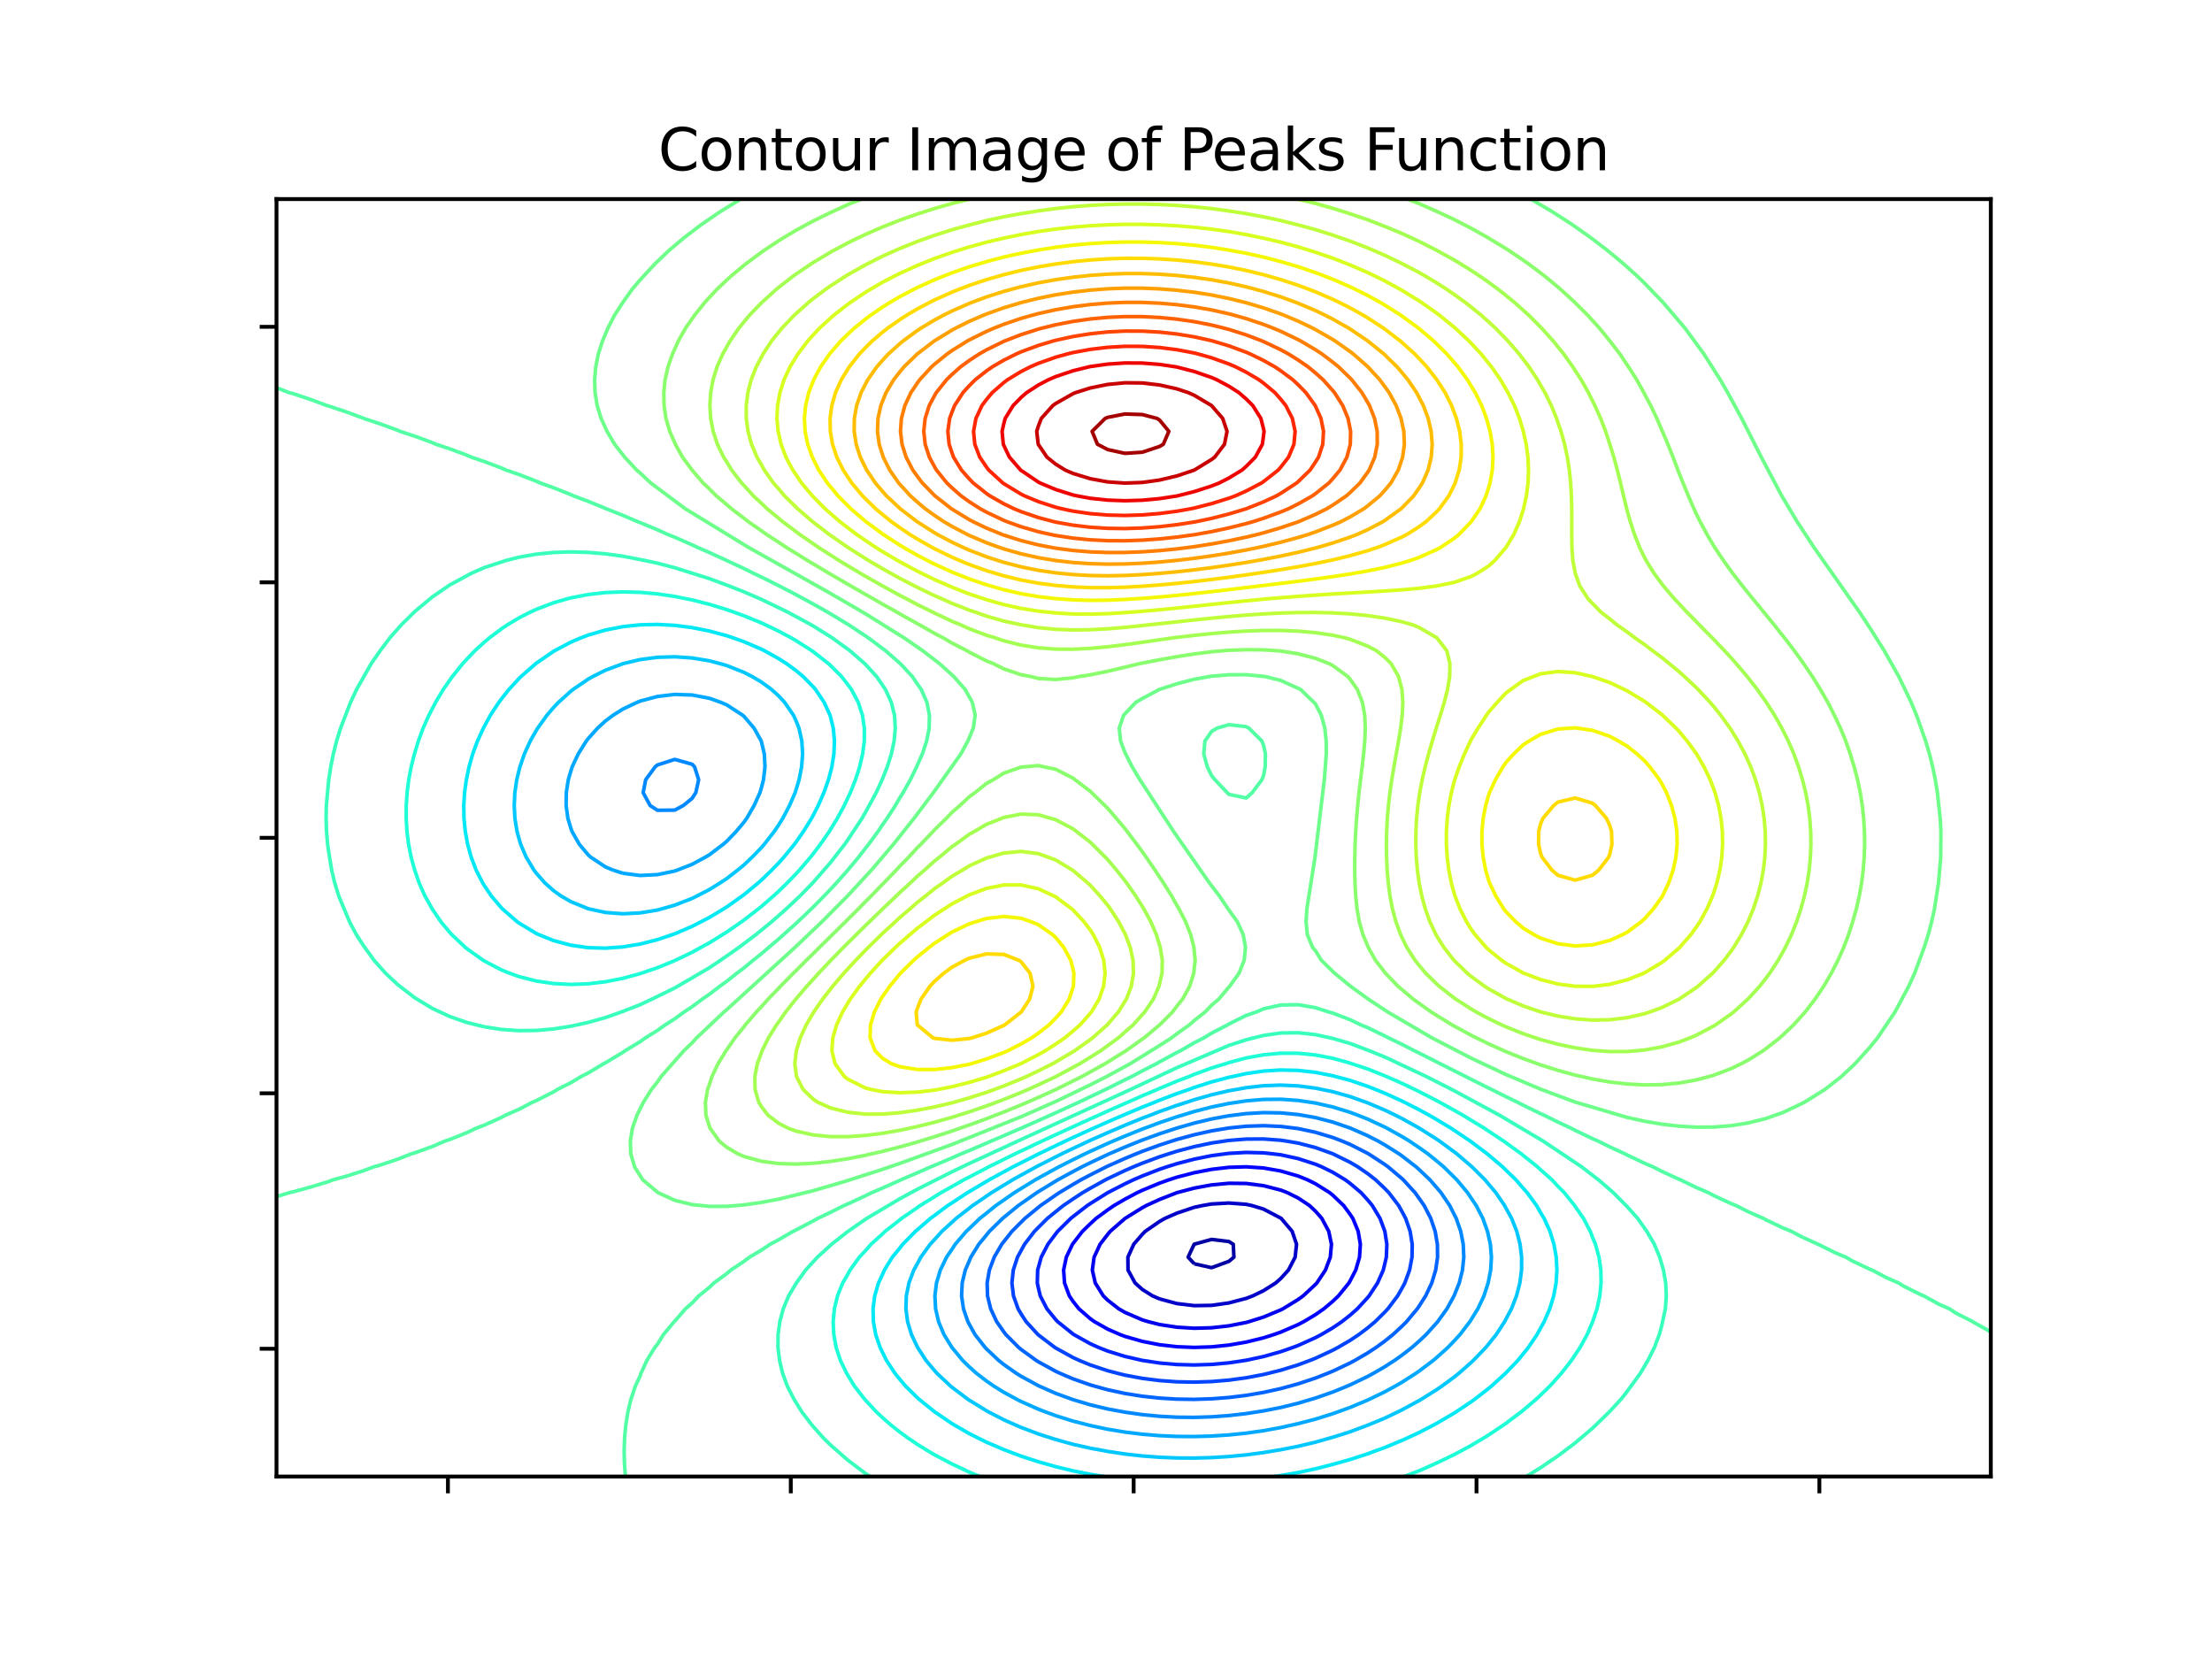 <?xml version="1.0" encoding="utf-8" standalone="no"?>
<!DOCTYPE svg PUBLIC "-//W3C//DTD SVG 1.1//EN"
  "http://www.w3.org/Graphics/SVG/1.1/DTD/svg11.dtd">
<svg xmlns:xlink="http://www.w3.org/1999/xlink" width="460.8pt" height="345.6pt" viewBox="0 0 460.8 345.6" xmlns="http://www.w3.org/2000/svg" version="1.1">
 <defs>
  <style type="text/css">*{stroke-linejoin: round; stroke-linecap: butt}</style>
 </defs>
 <g id="figure_1">
  <g id="patch_1">
   <path d="M 0 345.6 
L 460.8 345.6 
L 460.8 0 
L 0 0 
z
" style="fill: #ffffff"/>
  </g>
  <g id="axes_1">
   <g id="patch_2">
    <path d="M 57.6 307.584 
L 414.72 307.584 
L 414.72 41.472 
L 57.6 41.472 
z
" style="fill: #ffffff"/>
   </g>
   <g id="matplotlib.axis_1">
    <g id="xtick_1">
     <g id="line2d_1">
      <defs>
       <path id="m6c450fa026" d="M 0 0 
L 0 3.5 
" style="stroke: #000000; stroke-width: 0.8"/>
      </defs>
      <g>
       <use xlink:href="#m6c450fa026" x="93.312" y="307.584" style="stroke: #000000; stroke-width: 0.8"/>
      </g>
     </g>
    </g>
    <g id="xtick_2">
     <g id="line2d_2">
      <g>
       <use xlink:href="#m6c450fa026" x="164.736" y="307.584" style="stroke: #000000; stroke-width: 0.8"/>
      </g>
     </g>
    </g>
    <g id="xtick_3">
     <g id="line2d_3">
      <g>
       <use xlink:href="#m6c450fa026" x="236.16" y="307.584" style="stroke: #000000; stroke-width: 0.8"/>
      </g>
     </g>
    </g>
    <g id="xtick_4">
     <g id="line2d_4">
      <g>
       <use xlink:href="#m6c450fa026" x="307.584" y="307.584" style="stroke: #000000; stroke-width: 0.8"/>
      </g>
     </g>
    </g>
    <g id="xtick_5">
     <g id="line2d_5">
      <g>
       <use xlink:href="#m6c450fa026" x="379.008" y="307.584" style="stroke: #000000; stroke-width: 0.8"/>
      </g>
     </g>
    </g>
   </g>
   <g id="matplotlib.axis_2">
    <g id="ytick_1">
     <g id="line2d_6">
      <defs>
       <path id="m4e307a9f33" d="M 0 0 
L -3.5 0 
" style="stroke: #000000; stroke-width: 0.8"/>
      </defs>
      <g>
       <use xlink:href="#m4e307a9f33" x="57.6" y="280.973" style="stroke: #000000; stroke-width: 0.8"/>
      </g>
     </g>
    </g>
    <g id="ytick_2">
     <g id="line2d_7">
      <g>
       <use xlink:href="#m4e307a9f33" x="57.6" y="227.75" style="stroke: #000000; stroke-width: 0.8"/>
      </g>
     </g>
    </g>
    <g id="ytick_3">
     <g id="line2d_8">
      <g>
       <use xlink:href="#m4e307a9f33" x="57.6" y="174.528" style="stroke: #000000; stroke-width: 0.8"/>
      </g>
     </g>
    </g>
    <g id="ytick_4">
     <g id="line2d_9">
      <g>
       <use xlink:href="#m4e307a9f33" x="57.6" y="121.306" style="stroke: #000000; stroke-width: 0.8"/>
      </g>
     </g>
    </g>
    <g id="ytick_5">
     <g id="line2d_10">
      <g>
       <use xlink:href="#m4e307a9f33" x="57.6" y="68.083" style="stroke: #000000; stroke-width: 0.8"/>
      </g>
     </g>
    </g>
   </g>
   <g id="QuadContourSet_1">
    <path clip-path="url(#pa7111609e2)" style="fill: none; stroke: #000080; stroke-width: 0.75"/>
    <path d="M 248.785 263.269 
L 247.501 261.888 
L 248.762 259.2 
L 248.785 259.186 
L 252.393 258.193 
L 256 258.632 
L 256.908 259.2 
L 257.048 261.888 
L 256 262.762 
L 252.393 264.081 
L 248.785 263.269 
" clip-path="url(#pa7111609e2)" style="fill: none; stroke: #0000a4; stroke-width: 0.75"/>
    <path d="M 241.571 270.588 
L 240.094 269.952 
L 237.964 268.612 
L 236.455 267.264 
L 234.987 264.576 
L 234.96 261.888 
L 236.177 259.2 
L 237.964 257.123 
L 238.57 256.512 
L 241.571 254.443 
L 242.653 253.824 
L 245.178 252.717 
L 248.785 251.504 
L 250.521 251.136 
L 252.393 250.812 
L 256 250.61 
L 259.607 250.882 
L 260.781 251.136 
L 263.215 251.875 
L 266.822 253.762 
L 266.907 253.824 
L 269.183 256.512 
L 270.092 259.2 
L 269.802 261.888 
L 268.407 264.576 
L 266.822 266.313 
L 265.755 267.264 
L 263.215 268.873 
L 260.979 269.952 
L 259.607 270.477 
L 256 271.423 
L 252.393 271.931 
L 248.785 271.988 
L 245.178 271.559 
L 241.571 270.588 
" clip-path="url(#pa7111609e2)" style="fill: none; stroke: #0000c8; stroke-width: 0.75"/>
    <path d="M 241.571 275.928 
L 239.196 275.328 
L 237.964 274.956 
L 234.356 273.394 
L 233.044 272.64 
L 230.749 270.847 
L 229.837 269.952 
L 228.159 267.264 
L 227.555 264.576 
L 227.922 261.888 
L 229.169 259.2 
L 230.749 257.145 
L 231.274 256.512 
L 234.356 253.829 
L 234.362 253.824 
L 237.964 251.589 
L 238.791 251.136 
L 241.571 249.865 
L 245.178 248.453 
L 245.195 248.448 
L 248.785 247.503 
L 252.393 246.837 
L 256 246.5 
L 259.607 246.538 
L 263.215 246.999 
L 266.822 247.925 
L 268.181 248.448 
L 270.429 249.571 
L 272.788 251.136 
L 274.036 252.314 
L 275.366 253.824 
L 276.801 256.512 
L 277.367 259.2 
L 277.126 261.888 
L 276.11 264.576 
L 274.321 267.264 
L 274.036 267.568 
L 271.475 269.952 
L 270.429 270.712 
L 267.27 272.64 
L 266.822 272.869 
L 263.215 274.368 
L 260.177 275.328 
L 259.607 275.487 
L 256 276.196 
L 252.393 276.6 
L 248.785 276.698 
L 245.178 276.481 
L 241.571 275.928 
z
" clip-path="url(#pa7111609e2)" style="fill: none; stroke: #0000ed; stroke-width: 0.75"/>
    <path d="M 234.356 278.398 
L 233.338 278.016 
L 230.749 276.881 
L 227.991 275.328 
L 227.142 274.722 
L 224.749 272.64 
L 223.535 271.1 
L 222.759 269.952 
L 221.759 267.264 
L 221.57 264.576 
L 222.137 261.888 
L 223.416 259.2 
L 223.535 259.042 
L 225.493 256.512 
L 227.142 254.917 
L 228.331 253.824 
L 230.749 252.043 
L 232.066 251.136 
L 234.356 249.808 
L 236.912 248.448 
L 237.964 247.957 
L 241.571 246.463 
L 243.548 245.76 
L 245.178 245.233 
L 248.785 244.294 
L 252.393 243.596 
L 256 243.175 
L 259.46 243.072 
L 259.607 243.068 
L 259.677 243.072 
L 263.215 243.312 
L 266.822 243.943 
L 270.429 244.99 
L 272.34 245.76 
L 274.036 246.599 
L 276.992 248.448 
L 277.644 248.98 
L 279.904 251.136 
L 281.251 252.962 
L 281.825 253.824 
L 282.933 256.512 
L 283.386 259.2 
L 283.212 261.888 
L 282.425 264.576 
L 281.251 266.829 
L 281.004 267.264 
L 278.828 269.952 
L 277.644 271.079 
L 275.792 272.64 
L 274.036 273.861 
L 271.583 275.328 
L 270.429 275.927 
L 266.822 277.496 
L 265.343 278.016 
L 263.215 278.696 
L 259.607 279.582 
L 256 280.205 
L 252.393 280.575 
L 248.785 280.691 
L 245.178 280.549 
L 241.571 280.136 
L 237.964 279.429 
L 234.356 278.398 
z
" clip-path="url(#pa7111609e2)" style="fill: none; stroke: #0004ff; stroke-width: 0.75"/>
    <path d="M 237.964 283.397 
L 237.941 283.392 
L 234.356 282.57 
L 230.749 281.448 
L 228.865 280.704 
L 227.142 279.932 
L 223.701 278.016 
L 223.535 277.904 
L 220.324 275.328 
L 219.927 274.903 
L 218.088 272.64 
L 216.704 269.952 
L 216.32 268.337 
L 216.088 267.264 
L 216.164 264.576 
L 216.32 264.012 
L 216.907 261.888 
L 218.296 259.2 
L 219.927 257.032 
L 220.326 256.512 
L 223.048 253.824 
L 223.535 253.435 
L 226.508 251.136 
L 227.142 250.72 
L 230.749 248.462 
L 230.774 248.448 
L 234.356 246.607 
L 236.143 245.76 
L 237.964 244.975 
L 241.571 243.578 
L 243.077 243.072 
L 245.178 242.411 
L 248.785 241.472 
L 252.393 240.744 
L 255.098 240.384 
L 256 240.268 
L 259.607 240.072 
L 263.215 240.16 
L 265.288 240.384 
L 266.822 240.571 
L 270.429 241.358 
L 274.036 242.525 
L 275.341 243.072 
L 277.644 244.208 
L 280.223 245.76 
L 281.251 246.52 
L 283.529 248.448 
L 284.858 249.91 
L 285.879 251.136 
L 287.488 253.824 
L 288.465 256.448 
L 288.488 256.512 
L 288.909 259.2 
L 288.8 261.888 
L 288.465 263.325 
L 288.16 264.576 
L 286.967 267.264 
L 285.208 269.952 
L 284.858 270.366 
L 282.766 272.64 
L 281.251 273.974 
L 279.537 275.328 
L 277.644 276.606 
L 275.255 278.016 
L 274.036 278.657 
L 270.429 280.282 
L 269.31 280.704 
L 266.822 281.573 
L 263.215 282.589 
L 259.607 283.367 
L 259.444 283.392 
L 256 283.907 
L 252.393 284.234 
L 248.785 284.35 
L 245.178 284.256 
L 241.571 283.942 
L 237.964 283.397 
z
" clip-path="url(#pa7111609e2)" style="fill: none; stroke: #0024ff; stroke-width: 0.75"/>
    <path d="M 234.356 286.465 
L 232.799 286.08 
L 230.749 285.546 
L 227.142 284.347 
L 224.821 283.392 
L 223.535 282.804 
L 219.927 280.813 
L 219.757 280.704 
L 216.32 278.093 
L 216.232 278.016 
L 213.758 275.328 
L 212.713 273.712 
L 212.083 272.64 
L 211.124 269.952 
L 210.801 267.264 
L 211.086 264.576 
L 211.961 261.888 
L 212.713 260.52 
L 213.431 259.2 
L 215.498 256.512 
L 216.32 255.686 
L 218.188 253.824 
L 219.927 252.407 
L 221.52 251.136 
L 223.535 249.768 
L 225.543 248.448 
L 227.142 247.523 
L 230.324 245.76 
L 230.749 245.546 
L 234.356 243.842 
L 236.116 243.072 
L 237.964 242.315 
L 241.571 240.976 
L 243.387 240.384 
L 245.178 239.821 
L 248.785 238.868 
L 252.393 238.107 
L 255.149 237.696 
L 256 237.57 
L 259.607 237.288 
L 263.215 237.268 
L 266.822 237.534 
L 267.874 237.696 
L 270.429 238.126 
L 274.036 239.064 
L 277.644 240.35 
L 277.721 240.384 
L 281.251 242.131 
L 282.859 243.072 
L 284.858 244.451 
L 286.551 245.76 
L 288.465 247.578 
L 289.316 248.448 
L 291.367 251.136 
L 292.073 252.415 
L 292.827 253.824 
L 293.754 256.512 
L 294.189 259.2 
L 294.148 261.888 
L 293.638 264.576 
L 292.65 267.264 
L 292.073 268.334 
L 291.156 269.952 
L 289.124 272.64 
L 288.465 273.345 
L 286.466 275.328 
L 284.858 276.667 
L 283.07 278.016 
L 281.251 279.22 
L 278.714 280.704 
L 277.644 281.273 
L 274.036 282.946 
L 272.911 283.392 
L 270.429 284.319 
L 266.822 285.436 
L 264.242 286.08 
L 263.215 286.329 
L 259.607 287.014 
L 256 287.503 
L 252.393 287.804 
L 248.785 287.922 
L 245.178 287.854 
L 241.571 287.596 
L 237.964 287.138 
L 234.356 286.465 
z
" clip-path="url(#pa7111609e2)" style="fill: none; stroke: #0044ff; stroke-width: 0.75"/>
    <path d="M 245.178 291.464 
L 245.045 291.456 
L 241.571 291.249 
L 237.964 290.86 
L 234.356 290.285 
L 230.749 289.507 
L 228.066 288.768 
L 227.142 288.503 
L 223.535 287.242 
L 220.813 286.08 
L 219.927 285.668 
L 216.32 283.69 
L 215.846 283.392 
L 212.713 281.113 
L 212.217 280.704 
L 209.539 278.016 
L 209.105 277.447 
L 207.627 275.328 
L 206.372 272.64 
L 205.72 269.952 
L 205.636 267.264 
L 206.104 264.576 
L 207.116 261.888 
L 208.68 259.2 
L 209.105 258.668 
L 210.803 256.512 
L 212.713 254.609 
L 213.498 253.824 
L 216.32 251.509 
L 216.778 251.136 
L 219.927 248.954 
L 220.672 248.448 
L 223.535 246.735 
L 225.215 245.76 
L 227.142 244.745 
L 230.45 243.072 
L 230.749 242.931 
L 234.356 241.325 
L 236.619 240.384 
L 237.964 239.847 
L 241.571 238.536 
L 244.159 237.696 
L 245.178 237.37 
L 248.785 236.387 
L 252.393 235.582 
L 255.843 235.008 
L 256 234.981 
L 259.607 234.616 
L 263.215 234.501 
L 266.822 234.658 
L 269.677 235.008 
L 270.429 235.106 
L 274.036 235.874 
L 277.644 236.961 
L 279.565 237.696 
L 281.251 238.407 
L 284.858 240.234 
L 285.119 240.384 
L 288.465 242.571 
L 289.162 243.072 
L 292.073 245.541 
L 292.316 245.76 
L 294.778 248.448 
L 295.68 249.711 
L 296.675 251.136 
L 298.059 253.824 
L 298.969 256.512 
L 299.287 258.356 
L 299.436 259.2 
L 299.471 261.888 
L 299.287 263.147 
L 299.078 264.576 
L 298.258 267.264 
L 296.992 269.952 
L 295.68 272.002 
L 295.253 272.64 
L 293.006 275.328 
L 292.073 276.257 
L 290.175 278.016 
L 288.465 279.382 
L 286.653 280.704 
L 284.858 281.874 
L 282.25 283.392 
L 281.251 283.928 
L 277.644 285.639 
L 276.574 286.08 
L 274.036 287.077 
L 270.429 288.275 
L 268.65 288.768 
L 266.822 289.265 
L 263.215 290.065 
L 259.607 290.68 
L 256 291.122 
L 252.393 291.398 
L 250.57 291.456 
L 248.785 291.514 
L 245.178 291.464 
z
" clip-path="url(#pa7111609e2)" style="fill: none; stroke: #0064ff; stroke-width: 0.75"/>
    <path d="M 234.356 294.18 
L 234.161 294.144 
L 230.749 293.512 
L 227.142 292.651 
L 223.535 291.572 
L 223.203 291.456 
L 219.927 290.264 
L 216.534 288.768 
L 216.32 288.667 
L 212.713 286.707 
L 211.707 286.08 
L 209.105 284.246 
L 208.027 283.392 
L 205.498 281 
L 205.213 280.704 
L 203.112 278.016 
L 201.891 275.827 
L 201.628 275.328 
L 200.704 272.64 
L 200.315 269.952 
L 200.443 267.264 
L 201.084 264.576 
L 201.891 262.727 
L 202.241 261.888 
L 203.905 259.2 
L 205.498 257.273 
L 206.111 256.512 
L 208.852 253.824 
L 209.105 253.618 
L 212.138 251.136 
L 212.713 250.735 
L 215.984 248.448 
L 216.32 248.241 
L 219.927 246.041 
L 220.397 245.76 
L 223.535 244.057 
L 225.401 243.072 
L 227.142 242.216 
L 230.749 240.507 
L 231.024 240.384 
L 234.356 238.951 
L 237.46 237.696 
L 237.964 237.495 
L 241.571 236.183 
L 245.136 235.008 
L 245.178 234.994 
L 248.785 233.963 
L 252.393 233.102 
L 256 232.435 
L 256.949 232.32 
L 259.607 231.985 
L 263.215 231.778 
L 266.822 231.838 
L 270.429 232.179 
L 271.255 232.32 
L 274.036 232.814 
L 277.644 233.75 
L 281.251 234.987 
L 281.303 235.008 
L 284.858 236.567 
L 287.063 237.696 
L 288.465 238.49 
L 291.471 240.384 
L 292.073 240.817 
L 294.997 243.072 
L 295.68 243.692 
L 297.866 245.76 
L 299.287 247.401 
L 300.181 248.448 
L 301.998 251.136 
L 302.895 252.919 
L 303.358 253.824 
L 304.297 256.512 
L 304.817 259.2 
L 304.935 261.888 
L 304.66 264.576 
L 303.987 267.264 
L 302.904 269.952 
L 302.895 269.969 
L 301.427 272.64 
L 299.491 275.328 
L 299.287 275.565 
L 297.084 278.016 
L 295.68 279.337 
L 294.127 280.704 
L 292.073 282.294 
L 290.527 283.392 
L 288.465 284.722 
L 286.122 286.08 
L 284.858 286.764 
L 281.251 288.497 
L 280.615 288.768 
L 277.644 289.985 
L 274.036 291.241 
L 273.319 291.456 
L 270.429 292.315 
L 266.822 293.202 
L 263.215 293.913 
L 261.715 294.144 
L 259.607 294.476 
L 256 294.89 
L 252.393 295.152 
L 248.785 295.263 
L 245.178 295.226 
L 241.571 295.038 
L 237.964 294.693 
L 234.356 294.18 
z
M 136.96 168.795 
L 135.434 167.808 
L 133.98 165.12 
L 134.51 162.432 
L 136.48 159.744 
L 136.96 159.356 
L 140.567 158.195 
L 144.175 159.203 
L 144.689 159.744 
L 145.544 162.432 
L 144.951 165.12 
L 144.175 166.318 
L 142.342 167.808 
L 140.567 168.76 
L 136.96 168.795 
z
" clip-path="url(#pa7111609e2)" style="fill: none; stroke: #0088ff; stroke-width: 0.75"/>
    <path d="M 227.142 296.963 
L 226.631 296.832 
L 223.535 296.04 
L 219.927 294.914 
L 217.846 294.144 
L 216.32 293.564 
L 212.713 291.959 
L 211.721 291.456 
L 209.105 290.034 
L 207.066 288.768 
L 205.498 287.687 
L 203.409 286.08 
L 201.891 284.72 
L 200.53 283.392 
L 198.31 280.704 
L 198.284 280.663 
L 196.648 278.016 
L 195.524 275.328 
L 194.902 272.64 
L 194.759 269.952 
L 195.086 267.264 
L 195.889 264.576 
L 197.188 261.888 
L 198.284 260.285 
L 198.99 259.2 
L 201.296 256.512 
L 201.891 255.957 
L 204.112 253.824 
L 205.498 252.723 
L 207.457 251.136 
L 209.105 249.996 
L 211.324 248.448 
L 212.713 247.596 
L 215.705 245.76 
L 216.32 245.419 
L 219.927 243.431 
L 220.59 243.072 
L 223.535 241.587 
L 225.98 240.384 
L 227.142 239.839 
L 230.749 238.201 
L 231.916 237.696 
L 234.356 236.659 
L 237.964 235.211 
L 238.512 235.008 
L 241.571 233.868 
L 245.178 232.643 
L 246.269 232.32 
L 248.785 231.547 
L 252.393 230.613 
L 256 229.868 
L 257.633 229.632 
L 259.607 229.329 
L 263.215 229.028 
L 266.822 228.995 
L 270.429 229.245 
L 273.034 229.632 
L 274.036 229.783 
L 277.644 230.603 
L 281.251 231.712 
L 282.864 232.32 
L 284.858 233.108 
L 288.465 234.781 
L 288.906 235.008 
L 292.073 236.771 
L 293.596 237.696 
L 295.68 239.1 
L 297.482 240.384 
L 299.287 241.853 
L 300.743 243.072 
L 302.895 245.194 
L 303.466 245.76 
L 305.714 248.448 
L 306.502 249.635 
L 307.521 251.136 
L 308.906 253.824 
L 309.872 256.512 
L 310.109 257.615 
L 310.469 259.2 
L 310.691 261.888 
L 310.534 264.576 
L 310.109 266.733 
L 310.006 267.264 
L 309.132 269.952 
L 307.869 272.64 
L 306.502 274.848 
L 306.199 275.328 
L 304.138 278.016 
L 302.895 279.37 
L 301.614 280.704 
L 299.287 282.797 
L 298.583 283.392 
L 295.68 285.584 
L 294.967 286.08 
L 292.073 287.932 
L 290.627 288.768 
L 288.465 289.947 
L 285.341 291.456 
L 284.858 291.681 
L 281.251 293.197 
L 278.629 294.144 
L 277.644 294.497 
L 274.036 295.63 
L 270.429 296.575 
L 269.262 296.832 
L 266.822 297.382 
L 263.215 298.043 
L 259.607 298.553 
L 256 298.923 
L 252.393 299.157 
L 248.785 299.261 
L 245.178 299.233 
L 241.571 299.074 
L 237.964 298.777 
L 234.356 298.334 
L 230.749 297.735 
L 227.142 296.963 
z
M 129.745 181.911 
L 127.69 181.248 
L 126.138 180.607 
L 123.063 178.56 
L 122.531 178.078 
L 120.674 175.872 
L 119.147 173.184 
L 118.924 172.547 
L 118.301 170.496 
L 117.932 167.808 
L 117.97 165.12 
L 118.388 162.432 
L 118.924 160.604 
L 119.198 159.744 
L 120.457 157.056 
L 122.138 154.368 
L 122.531 153.865 
L 124.493 151.68 
L 126.138 150.179 
L 127.724 148.992 
L 129.745 147.716 
L 132.734 146.304 
L 133.353 146.052 
L 136.96 145.087 
L 140.567 144.661 
L 144.175 144.779 
L 147.782 145.463 
L 150.145 146.304 
L 151.389 146.833 
L 154.704 148.992 
L 154.996 149.24 
L 157.079 151.68 
L 158.577 154.368 
L 158.604 154.454 
L 159.224 157.056 
L 159.358 159.744 
L 159.051 162.432 
L 158.604 164.143 
L 158.312 165.12 
L 157.093 167.808 
L 155.533 170.496 
L 154.996 171.25 
L 153.379 173.184 
L 151.389 175.256 
L 150.666 175.872 
L 147.782 178.063 
L 146.94 178.56 
L 144.175 180.051 
L 141.119 181.248 
L 140.567 181.45 
L 136.96 182.199 
L 133.353 182.379 
L 129.745 181.911 
" clip-path="url(#pa7111609e2)" style="fill: none; stroke: #00a8ff; stroke-width: 0.75"/>
    <path d="M 230.749 302.351 
L 229.997 302.208 
L 227.142 301.688 
L 223.535 300.875 
L 219.927 299.878 
L 218.815 299.52 
L 216.32 298.722 
L 212.713 297.356 
L 211.503 296.832 
L 209.105 295.765 
L 205.97 294.144 
L 205.498 293.886 
L 201.891 291.666 
L 201.581 291.456 
L 198.284 288.969 
L 198.04 288.768 
L 195.179 286.08 
L 194.676 285.514 
L 192.895 283.392 
L 191.159 280.704 
L 191.069 280.52 
L 189.876 278.016 
L 189.069 275.328 
L 188.716 272.64 
L 188.807 269.952 
L 189.347 267.264 
L 190.356 264.576 
L 191.069 263.318 
L 191.825 261.888 
L 193.771 259.2 
L 194.676 258.234 
L 196.211 256.512 
L 198.284 254.646 
L 199.164 253.824 
L 201.891 251.713 
L 202.616 251.136 
L 205.498 249.18 
L 206.558 248.448 
L 209.105 246.905 
L 210.979 245.76 
L 212.713 244.805 
L 215.855 243.072 
L 216.32 242.835 
L 219.927 240.997 
L 221.146 240.384 
L 223.535 239.241 
L 226.83 237.696 
L 227.142 237.553 
L 230.749 235.949 
L 232.951 235.008 
L 234.356 234.405 
L 237.964 232.939 
L 239.6 232.32 
L 241.571 231.55 
L 245.178 230.263 
L 247.173 229.632 
L 248.785 229.091 
L 252.393 228.06 
L 256 227.221 
L 257.63 226.944 
L 259.607 226.579 
L 263.215 226.176 
L 266.822 226.05 
L 270.429 226.215 
L 274.036 226.68 
L 275.31 226.944 
L 277.644 227.423 
L 281.251 228.438 
L 284.606 229.632 
L 284.858 229.724 
L 288.465 231.249 
L 290.693 232.32 
L 292.073 233.019 
L 295.653 235.008 
L 295.68 235.024 
L 299.287 237.315 
L 299.863 237.696 
L 302.895 239.927 
L 303.504 240.384 
L 306.502 242.954 
L 306.64 243.072 
L 309.339 245.76 
L 310.109 246.69 
L 311.606 248.448 
L 313.433 251.136 
L 313.716 251.678 
L 314.901 253.824 
L 315.969 256.512 
L 316.655 259.2 
L 316.982 261.888 
L 316.966 264.576 
L 316.612 267.264 
L 315.914 269.952 
L 314.858 272.64 
L 313.716 274.797 
L 313.436 275.328 
L 311.683 278.016 
L 310.109 279.979 
L 309.515 280.704 
L 306.94 283.392 
L 306.502 283.797 
L 303.911 286.08 
L 302.895 286.884 
L 300.347 288.768 
L 299.287 289.49 
L 296.148 291.456 
L 295.68 291.733 
L 292.073 293.694 
L 291.152 294.144 
L 288.465 295.422 
L 285.066 296.832 
L 284.858 296.917 
L 281.251 298.263 
L 277.644 299.405 
L 277.229 299.52 
L 274.036 300.429 
L 270.429 301.29 
L 266.822 301.999 
L 265.518 302.208 
L 263.215 302.598 
L 259.607 303.075 
L 256 303.421 
L 252.393 303.642 
L 248.785 303.741 
L 245.178 303.719 
L 241.571 303.574 
L 237.964 303.303 
L 234.356 302.899 
L 230.749 302.351 
z
M 126.138 190.084 
L 122.561 189.312 
L 122.531 189.304 
L 118.924 187.836 
L 116.837 186.624 
L 115.316 185.536 
L 113.513 183.936 
L 111.709 181.882 
L 111.222 181.248 
L 109.614 178.56 
L 108.461 175.872 
L 108.102 174.64 
L 107.698 173.184 
L 107.264 170.496 
L 107.122 167.808 
L 107.252 165.12 
L 107.647 162.432 
L 108.102 160.566 
L 108.306 159.744 
L 109.239 157.056 
L 110.46 154.368 
L 111.709 152.171 
L 112.004 151.68 
L 113.939 148.992 
L 115.316 147.392 
L 116.344 146.304 
L 118.924 143.983 
L 119.39 143.616 
L 122.531 141.474 
L 123.499 140.928 
L 126.138 139.619 
L 129.745 138.267 
L 129.847 138.24 
L 133.353 137.401 
L 136.96 136.925 
L 140.567 136.817 
L 144.175 137.065 
L 147.782 137.662 
L 149.975 138.24 
L 151.389 138.642 
L 154.996 140.076 
L 156.659 140.928 
L 158.604 142.074 
L 160.706 143.616 
L 162.211 144.971 
L 163.44 146.304 
L 165.29 148.992 
L 165.818 150.124 
L 166.438 151.68 
L 167.032 154.368 
L 167.196 157.056 
L 166.989 159.744 
L 166.463 162.432 
L 165.818 164.562 
L 165.638 165.12 
L 164.468 167.808 
L 163.051 170.496 
L 162.211 171.847 
L 161.301 173.184 
L 159.219 175.872 
L 158.604 176.582 
L 156.685 178.56 
L 154.996 180.159 
L 153.679 181.248 
L 151.389 183.016 
L 149.987 183.936 
L 147.782 185.312 
L 145.237 186.624 
L 144.175 187.155 
L 140.567 188.561 
L 137.915 189.312 
L 136.96 189.58 
L 133.353 190.174 
L 129.745 190.356 
L 126.138 190.084 
z
" clip-path="url(#pa7111609e2)" style="fill: none; stroke: #00c8ff; stroke-width: 0.75"/>
    <path d="M 229.987 307.584 
L 227.142 307.127 
L 223.535 306.41 
L 219.927 305.534 
L 217.707 304.896 
L 216.32 304.51 
L 212.713 303.347 
L 209.724 302.208 
L 209.105 301.973 
L 205.498 300.428 
L 203.65 299.52 
L 201.891 298.63 
L 198.764 296.832 
L 198.284 296.539 
L 194.749 294.144 
L 194.676 294.09 
L 191.418 291.456 
L 191.069 291.135 
L 188.659 288.768 
L 187.462 287.356 
L 186.425 286.08 
L 184.663 283.392 
L 183.855 281.751 
L 183.343 280.704 
L 182.428 278.016 
L 181.941 275.328 
L 181.871 272.64 
L 182.219 269.952 
L 183.006 267.264 
L 183.855 265.468 
L 184.239 264.576 
L 185.892 261.888 
L 187.462 259.978 
L 188.058 259.2 
L 190.698 256.512 
L 191.069 256.206 
L 193.814 253.824 
L 194.676 253.203 
L 197.435 251.136 
L 198.284 250.594 
L 201.544 248.448 
L 201.891 248.248 
L 205.498 246.114 
L 206.086 245.76 
L 209.105 244.125 
L 211.031 243.072 
L 212.713 242.225 
L 216.32 240.4 
L 216.351 240.384 
L 219.927 238.663 
L 221.957 237.696 
L 223.535 236.966 
L 227.142 235.319 
L 227.84 235.008 
L 230.749 233.712 
L 233.984 232.32 
L 234.356 232.155 
L 237.964 230.638 
L 240.51 229.632 
L 241.571 229.189 
L 245.178 227.809 
L 247.695 226.944 
L 248.785 226.537 
L 252.393 225.381 
L 256 224.423 
L 256.841 224.256 
L 259.607 223.643 
L 263.215 223.124 
L 266.822 222.9 
L 270.429 222.986 
L 274.036 223.388 
L 277.644 224.102 
L 278.207 224.256 
L 281.251 225.063 
L 284.858 226.285 
L 286.504 226.944 
L 288.465 227.729 
L 292.073 229.372 
L 292.598 229.632 
L 295.68 231.203 
L 297.726 232.32 
L 299.287 233.224 
L 302.241 235.008 
L 302.895 235.437 
L 306.26 237.696 
L 306.502 237.877 
L 309.842 240.384 
L 310.109 240.614 
L 313.015 243.072 
L 313.716 243.77 
L 315.784 245.76 
L 317.324 247.555 
L 318.13 248.448 
L 320.092 251.136 
L 320.931 252.617 
L 321.667 253.824 
L 322.886 256.512 
L 323.715 259.2 
L 324.191 261.888 
L 324.336 264.576 
L 324.16 267.264 
L 323.666 269.952 
L 322.844 272.64 
L 321.675 275.328 
L 320.931 276.667 
L 320.191 278.016 
L 318.376 280.704 
L 317.324 282.012 
L 316.201 283.392 
L 313.716 285.99 
L 313.627 286.08 
L 310.676 288.768 
L 310.109 289.234 
L 307.253 291.456 
L 306.502 291.995 
L 303.287 294.144 
L 302.895 294.392 
L 299.287 296.507 
L 298.681 296.832 
L 295.68 298.395 
L 293.247 299.52 
L 292.073 300.058 
L 288.465 301.548 
L 286.652 302.208 
L 284.858 302.871 
L 281.251 304.047 
L 278.204 304.896 
L 277.644 305.058 
L 274.036 305.981 
L 270.429 306.751 
L 266.822 307.384 
L 265.431 307.584 
M 122.531 197.414 
L 122.235 197.376 
L 118.924 196.904 
L 115.316 195.941 
L 112.213 194.688 
L 111.709 194.453 
L 108.102 192.278 
L 107.719 192 
L 104.631 189.312 
L 104.495 189.167 
L 102.329 186.624 
L 100.887 184.466 
L 100.553 183.936 
L 99.184 181.248 
L 98.155 178.56 
L 97.416 175.872 
L 97.28 175.128 
L 96.92 173.184 
L 96.655 170.496 
L 96.61 167.808 
L 96.776 165.12 
L 97.149 162.432 
L 97.28 161.82 
L 97.713 159.744 
L 98.48 157.056 
L 99.468 154.368 
L 100.7 151.68 
L 100.887 151.333 
L 102.164 148.992 
L 103.926 146.304 
L 104.495 145.553 
L 106.022 143.616 
L 108.102 141.372 
L 108.542 140.928 
L 111.618 138.24 
L 111.709 138.169 
L 115.316 135.685 
L 115.54 135.552 
L 118.924 133.765 
L 121.056 132.864 
L 122.531 132.302 
L 126.138 131.248 
L 129.745 130.544 
L 133.208 130.176 
L 133.353 130.162 
L 136.96 130.08 
L 138.731 130.176 
L 140.567 130.274 
L 144.175 130.737 
L 147.782 131.458 
L 151.389 132.425 
L 152.679 132.864 
L 154.996 133.685 
L 158.604 135.236 
L 159.23 135.552 
L 162.211 137.202 
L 163.836 138.24 
L 165.818 139.695 
L 167.295 140.928 
L 169.425 143.102 
L 169.876 143.616 
L 171.68 146.304 
L 172.908 148.992 
L 173.033 149.45 
L 173.585 151.68 
L 173.83 154.368 
L 173.714 157.056 
L 173.292 159.744 
L 173.033 160.738 
L 172.586 162.432 
L 171.628 165.12 
L 170.453 167.808 
L 169.425 169.8 
L 169.053 170.496 
L 167.383 173.184 
L 165.818 175.44 
L 165.499 175.872 
L 163.292 178.56 
L 162.211 179.771 
L 160.781 181.248 
L 158.604 183.352 
L 157.934 183.936 
L 154.996 186.371 
L 154.652 186.624 
L 151.389 188.936 
L 150.778 189.312 
L 147.782 191.123 
L 146.078 192 
L 144.175 192.98 
L 140.567 194.525 
L 140.075 194.688 
L 136.96 195.746 
L 133.353 196.661 
L 129.745 197.26 
L 128.08 197.376 
L 126.138 197.518 
L 122.531 197.414 
z
" clip-path="url(#pa7111609e2)" style="fill: none; stroke: #02e8f4; stroke-width: 0.75"/>
    <path d="M 204.146 307.584 
L 201.891 306.66 
L 198.284 304.948 
L 198.182 304.896 
L 194.676 303.055 
L 193.243 302.208 
L 191.069 300.867 
L 189.088 299.52 
L 187.462 298.331 
L 185.565 296.832 
L 183.855 295.329 
L 182.582 294.144 
L 180.247 291.621 
L 180.1 291.456 
L 178.004 288.768 
L 176.64 286.53 
L 176.367 286.08 
L 175.07 283.392 
L 174.187 280.704 
L 173.69 278.016 
L 173.567 275.328 
L 173.82 272.64 
L 174.468 269.952 
L 175.55 267.264 
L 176.64 265.409 
L 177.08 264.576 
L 179.019 261.888 
L 180.247 260.587 
L 181.452 259.2 
L 183.855 257.028 
L 184.388 256.512 
L 187.462 254.106 
L 187.803 253.824 
L 191.069 251.58 
L 191.686 251.136 
L 194.676 249.306 
L 196.028 248.448 
L 198.284 247.2 
L 200.813 245.76 
L 201.891 245.211 
L 205.498 243.326 
L 205.973 243.072 
L 209.105 241.529 
L 211.404 240.384 
L 212.713 239.771 
L 216.32 238.059 
L 217.081 237.696 
L 219.927 236.38 
L 222.908 235.008 
L 223.535 234.722 
L 227.142 233.083 
L 228.856 232.32 
L 230.749 231.458 
L 234.356 229.863 
L 234.902 229.632 
L 237.964 228.269 
L 241.111 226.944 
L 241.571 226.734 
L 245.178 225.221 
L 247.72 224.256 
L 248.785 223.806 
L 252.393 222.484 
L 255.385 221.568 
L 256 221.353 
L 259.607 220.389 
L 263.215 219.732 
L 266.822 219.402 
L 270.429 219.415 
L 274.036 219.771 
L 277.644 220.461 
L 281.251 221.465 
L 281.544 221.568 
L 284.858 222.667 
L 288.465 224.105 
L 288.805 224.256 
L 292.073 225.684 
L 294.693 226.944 
L 295.68 227.423 
L 299.287 229.283 
L 299.942 229.632 
L 302.895 231.27 
L 304.744 232.32 
L 306.502 233.385 
L 309.164 235.008 
L 310.109 235.639 
L 313.224 237.696 
L 313.716 238.061 
L 316.933 240.384 
L 317.324 240.708 
L 320.288 243.072 
L 320.931 243.676 
L 323.274 245.76 
L 324.538 247.121 
L 325.86 248.448 
L 328.017 251.136 
L 328.145 251.339 
L 329.875 253.824 
L 331.283 256.512 
L 331.753 257.761 
L 332.359 259.2 
L 333.098 261.888 
L 333.481 264.576 
L 333.533 267.264 
L 333.267 269.952 
L 332.683 272.64 
L 331.772 275.328 
L 331.753 275.371 
L 330.635 278.016 
L 329.154 280.704 
L 328.145 282.208 
L 327.364 283.392 
L 325.261 286.08 
L 324.538 286.889 
L 322.841 288.768 
L 320.931 290.618 
L 320.042 291.456 
L 317.324 293.765 
L 316.857 294.144 
L 313.716 296.502 
L 313.249 296.832 
L 310.109 298.927 
L 309.15 299.52 
L 306.502 301.096 
L 304.449 302.208 
L 302.895 303.035 
L 299.287 304.765 
L 298.991 304.896 
L 295.68 306.37 
L 292.542 307.584 
M 108.102 203.438 
L 106.191 202.752 
L 104.495 202.073 
L 100.887 200.188 
L 100.685 200.064 
L 97.28 197.644 
L 96.949 197.376 
L 94.101 194.688 
L 93.673 194.206 
L 91.827 192 
L 90.065 189.389 
L 90.015 189.312 
L 88.507 186.624 
L 87.317 183.936 
L 86.458 181.442 
L 86.389 181.248 
L 85.644 178.56 
L 85.113 175.872 
L 84.776 173.184 
L 84.618 170.496 
L 84.629 167.808 
L 84.806 165.12 
L 85.146 162.432 
L 85.655 159.744 
L 86.338 157.056 
L 86.458 156.677 
L 87.152 154.368 
L 88.145 151.68 
L 89.349 148.992 
L 90.065 147.625 
L 90.743 146.304 
L 92.351 143.616 
L 93.673 141.725 
L 94.234 140.928 
L 96.399 138.24 
L 97.28 137.283 
L 98.938 135.552 
L 100.887 133.779 
L 101.967 132.864 
L 104.495 130.971 
L 105.68 130.176 
L 108.102 128.722 
L 110.524 127.488 
L 111.709 126.941 
L 115.316 125.566 
L 117.978 124.8 
L 118.924 124.549 
L 122.531 123.85 
L 126.138 123.442 
L 129.745 123.298 
L 133.353 123.396 
L 136.96 123.717 
L 140.567 124.246 
L 143.294 124.8 
L 144.175 124.971 
L 147.782 125.889 
L 151.389 126.985 
L 152.791 127.488 
L 154.996 128.278 
L 158.604 129.759 
L 159.503 130.176 
L 162.211 131.482 
L 164.796 132.864 
L 165.818 133.454 
L 169.118 135.552 
L 169.425 135.772 
L 172.582 138.24 
L 173.033 138.659 
L 175.3 140.928 
L 176.64 142.644 
L 177.357 143.616 
L 178.782 146.304 
L 179.66 148.992 
L 180.058 151.68 
L 180.049 154.368 
L 179.703 157.056 
L 179.077 159.744 
L 178.214 162.432 
L 177.144 165.12 
L 176.64 166.178 
L 175.872 167.808 
L 174.413 170.496 
L 173.033 172.761 
L 172.771 173.184 
L 170.907 175.872 
L 169.425 177.824 
L 168.846 178.56 
L 166.545 181.248 
L 165.818 182.039 
L 163.976 183.936 
L 162.211 185.66 
L 161.147 186.624 
L 158.604 188.843 
L 158.014 189.312 
L 154.996 191.661 
L 154.51 192 
L 151.389 194.168 
L 150.541 194.688 
L 147.782 196.402 
L 145.98 197.376 
L 144.175 198.382 
L 140.657 200.064 
L 140.567 200.109 
L 136.96 201.595 
L 133.548 202.752 
L 133.353 202.823 
L 129.745 203.806 
L 126.138 204.515 
L 122.531 204.943 
L 118.924 205.076 
L 115.316 204.891 
L 111.709 204.359 
L 108.102 203.438 
z
" clip-path="url(#pa7111609e2)" style="fill: none; stroke: #1fffd7; stroke-width: 0.75"/>
    <path d="M 181.23 307.584 
L 180.247 306.913 
L 176.64 304.195 
L 173.033 301.031 
L 171.487 299.52 
L 169.113 296.832 
L 167.051 294.144 
L 165.393 291.456 
L 164.02 288.768 
L 163.031 286.08 
L 162.391 283.392 
L 162.064 280.704 
L 162.083 278.016 
L 162.452 275.328 
L 163.166 272.64 
L 164.292 269.952 
L 165.901 267.264 
L 167.827 264.576 
L 170.285 261.888 
L 173.236 259.2 
L 176.654 256.512 
L 180.533 253.824 
L 187.462 249.718 
L 191.069 247.757 
L 198.284 244.123 
L 201.891 242.389 
L 212.713 237.386 
L 235.544 226.944 
L 245.178 222.413 
L 256 217.78 
L 259.607 216.601 
L 263.215 215.704 
L 266.822 215.189 
L 270.429 215.137 
L 274.036 215.533 
L 277.644 216.327 
L 281.251 217.373 
L 285.232 218.88 
L 288.465 220.188 
L 297.116 224.256 
L 302.895 227.196 
L 312.368 232.32 
L 321.437 237.696 
L 329.47 243.072 
L 332.972 245.76 
L 336.083 248.448 
L 338.967 251.364 
L 341.168 253.824 
L 343.058 256.512 
L 344.626 259.2 
L 345.74 261.888 
L 346.524 264.576 
L 346.995 267.264 
L 347.122 269.952 
L 346.926 272.64 
L 346.182 276.115 
L 345.662 278.016 
L 344.644 280.704 
L 343.301 283.392 
L 341.713 286.08 
L 338.967 289.861 
L 337.707 291.456 
L 335.231 294.144 
L 331.753 297.516 
L 328.145 300.579 
L 324.538 303.301 
L 320.931 305.748 
L 317.943 307.584 
M 100.887 213.897 
L 97.28 213.01 
L 93.673 211.754 
L 90.065 210.069 
L 86.458 207.89 
L 82.851 205.114 
L 80.328 202.752 
L 77.936 200.064 
L 75.636 196.877 
L 74.228 194.688 
L 72.801 192 
L 70.561 186.624 
L 69.733 183.936 
L 69.087 181.248 
L 68.422 177.121 
L 68.247 175.872 
L 68.017 173.184 
L 67.931 170.496 
L 67.983 167.808 
L 68.422 163.04 
L 68.487 162.432 
L 68.898 159.744 
L 69.44 157.056 
L 70.121 154.368 
L 70.955 151.68 
L 73.029 146.304 
L 74.286 143.616 
L 77.332 138.24 
L 79.244 135.494 
L 81.222 132.864 
L 83.586 130.176 
L 86.458 127.351 
L 90.065 124.342 
L 93.673 121.873 
L 98.192 119.424 
L 100.887 118.244 
L 105.494 116.736 
L 108.102 116.077 
L 111.709 115.445 
L 115.316 115.085 
L 118.924 114.969 
L 122.531 115.073 
L 126.138 115.377 
L 129.745 115.866 
L 134.223 116.736 
L 136.96 117.327 
L 140.567 118.268 
L 147.782 120.544 
L 151.994 122.112 
L 154.996 123.303 
L 158.604 124.858 
L 164.047 127.488 
L 169.018 130.176 
L 169.425 130.415 
L 173.342 132.864 
L 177.05 135.552 
L 180.247 138.353 
L 182.606 140.928 
L 184.443 143.616 
L 185.676 146.304 
L 186.336 148.992 
L 186.504 151.68 
L 186.261 154.368 
L 185.684 157.056 
L 184.835 159.744 
L 183.761 162.432 
L 182.529 165.12 
L 180.247 169.295 
L 179.562 170.496 
L 176.64 174.912 
L 175.972 175.872 
L 173.033 179.647 
L 169.425 183.793 
L 166.665 186.624 
L 163.825 189.312 
L 160.771 192 
L 157.48 194.688 
L 153.924 197.376 
L 150.061 200.064 
L 147.782 201.598 
L 140.567 205.81 
L 135.822 208.128 
L 133.353 209.291 
L 129.427 210.816 
L 126.138 211.975 
L 122.531 212.989 
L 118.924 213.781 
L 115.316 214.353 
L 111.709 214.663 
L 108.102 214.704 
L 104.495 214.457 
L 100.887 213.897 
L 100.887 213.897 
" clip-path="url(#pa7111609e2)" style="fill: none; stroke: #39ffbe; stroke-width: 0.75"/>
    <path d="M 130.29 307.584 
L 130.082 304.896 
L 130.021 302.208 
L 130.111 299.52 
L 130.365 296.832 
L 130.8 294.144 
L 131.448 291.456 
L 132.352 288.768 
L 133.353 286.601 
L 133.526 286.08 
L 134.763 283.392 
L 136.406 280.704 
L 136.96 280.026 
L 138.209 278.016 
L 140.446 275.328 
L 140.567 275.217 
L 142.799 272.64 
L 144.175 271.447 
L 145.578 269.952 
L 147.782 268.18 
L 148.732 267.264 
L 151.389 265.315 
L 152.249 264.576 
L 154.996 262.757 
L 156.142 261.888 
L 158.604 260.426 
L 160.445 259.2 
L 162.211 258.264 
L 165.216 256.512 
L 165.818 256.227 
L 169.425 254.336 
L 170.32 253.824 
L 173.033 252.538 
L 175.816 251.136 
L 176.64 250.785 
L 180.247 249.118 
L 181.605 248.448 
L 183.855 247.489 
L 187.462 245.88 
L 187.711 245.76 
L 191.069 244.325 
L 193.907 243.072 
L 194.676 242.764 
L 198.284 241.229 
L 200.197 240.384 
L 201.891 239.687 
L 205.498 238.146 
L 206.511 237.696 
L 209.105 236.592 
L 212.713 235.027 
L 212.755 235.008 
L 216.32 233.432 
L 218.808 232.32 
L 219.927 231.815 
L 223.535 230.164 
L 224.694 229.632 
L 227.142 228.463 
L 230.347 226.944 
L 230.749 226.74 
L 234.356 224.939 
L 235.77 224.256 
L 237.964 223.084 
L 240.939 221.568 
L 241.571 221.201 
L 245.178 219.248 
L 245.927 218.88 
L 248.785 217.226 
L 250.821 216.192 
L 252.393 215.221 
L 255.728 213.504 
L 256 213.328 
L 259.607 211.531 
L 261.71 210.816 
L 263.215 210.16 
L 266.822 209.36 
L 270.429 209.302 
L 274.036 209.913 
L 276.782 210.816 
L 277.644 211.046 
L 281.251 212.427 
L 283.512 213.504 
L 284.858 214.058 
L 288.465 215.791 
L 289.224 216.192 
L 292.073 217.563 
L 294.626 218.88 
L 295.68 219.392 
L 299.287 221.22 
L 299.964 221.568 
L 302.895 223.038 
L 305.31 224.256 
L 306.502 224.86 
L 310.109 226.665 
L 310.689 226.944 
L 313.716 228.456 
L 316.152 229.632 
L 317.324 230.233 
L 320.931 231.992 
L 321.655 232.32 
L 324.538 233.748 
L 327.243 235.008 
L 328.145 235.478 
L 331.753 237.201 
L 332.893 237.696 
L 335.36 238.924 
L 338.546 240.384 
L 338.967 240.61 
L 342.575 242.321 
L 344.338 243.072 
L 346.182 244.015 
L 349.789 245.671 
L 350.017 245.76 
L 353.396 247.386 
L 355.873 248.448 
L 357.004 249.056 
L 360.611 250.728 
L 361.647 251.136 
L 364.218 252.435 
L 367.369 253.824 
L 367.825 254.087 
L 371.433 255.803 
L 373.188 256.512 
L 375.04 257.511 
L 378.647 259.166 
L 378.742 259.2 
L 382.255 260.943 
L 384.512 261.888 
L 385.862 262.672 
L 389.469 264.385 
L 389.98 264.576 
L 393.076 266.21 
L 395.514 267.264 
L 396.684 267.992 
L 400.291 269.773 
L 400.764 269.952 
L 403.898 271.684 
L 406.077 272.64 
L 407.505 273.573 
L 410.97 275.328 
L 411.113 275.437 
L 414.72 277.465 
M 57.6 80.761 
L 60.215 81.792 
L 61.207 82.053 
L 64.815 83.254 
L 68.062 84.48 
L 68.422 84.573 
L 72.029 85.769 
L 75.636 87.099 
L 75.783 87.168 
L 79.244 88.31 
L 82.851 89.636 
L 83.331 89.856 
L 86.458 90.883 
L 90.065 92.213 
L 90.802 92.544 
L 93.673 93.492 
L 97.28 94.835 
L 98.17 95.232 
L 100.887 96.144 
L 104.495 97.508 
L 105.416 97.92 
L 108.102 98.846 
L 111.709 100.239 
L 112.523 100.608 
L 115.316 101.608 
L 118.924 103.038 
L 119.481 103.296 
L 122.531 104.439 
L 126.138 105.915 
L 126.284 105.984 
L 129.745 107.352 
L 132.822 108.672 
L 133.353 108.865 
L 136.96 110.364 
L 139.158 111.36 
L 140.567 111.918 
L 144.175 113.494 
L 145.331 114.048 
L 147.782 115.103 
L 151.324 116.736 
L 151.389 116.764 
L 154.996 118.451 
L 156.957 119.424 
L 158.604 120.199 
L 162.211 122 
L 162.423 122.112 
L 165.818 123.876 
L 167.527 124.8 
L 169.425 125.835 
L 172.356 127.488 
L 173.033 127.885 
L 176.64 130.064 
L 176.824 130.176 
L 180.247 132.448 
L 180.876 132.864 
L 183.855 135.094 
L 184.477 135.552 
L 187.462 138.169 
L 187.546 138.24 
L 190.052 140.928 
L 191.069 142.444 
L 191.902 143.616 
L 193.091 146.304 
L 193.612 148.992 
L 193.56 151.68 
L 193.039 154.368 
L 192.142 157.056 
L 191.069 159.455 
L 190.954 159.744 
L 189.638 162.432 
L 188.131 165.12 
L 187.462 166.175 
L 186.512 167.808 
L 184.778 170.496 
L 183.855 171.798 
L 182.924 173.184 
L 180.954 175.872 
L 180.247 176.759 
L 178.853 178.56 
L 176.64 181.218 
L 176.615 181.248 
L 174.236 183.936 
L 173.033 185.224 
L 171.705 186.624 
L 169.425 188.933 
L 169.039 189.312 
L 166.22 192 
L 165.818 192.379 
L 163.242 194.688 
L 162.211 195.617 
L 160.125 197.376 
L 158.604 198.687 
L 156.873 200.064 
L 154.996 201.615 
L 153.486 202.752 
L 151.389 204.421 
L 149.964 205.44 
L 147.782 207.119 
L 146.305 208.128 
L 144.175 209.721 
L 142.507 210.816 
L 140.567 212.233 
L 138.565 213.504 
L 136.96 214.657 
L 134.477 216.192 
L 133.353 216.992 
L 130.24 218.88 
L 129.745 219.231 
L 126.138 221.395 
L 125.794 221.568 
L 122.531 223.517 
L 121.052 224.256 
L 118.924 225.541 
L 116.136 226.944 
L 115.316 227.45 
L 111.709 229.29 
L 110.894 229.632 
L 108.102 231.095 
L 105.289 232.32 
L 104.495 232.759 
L 100.887 234.388 
L 99.225 235.008 
L 97.28 235.946 
L 93.673 237.39 
L 92.732 237.696 
L 90.065 238.839 
L 86.458 240.146 
L 85.647 240.384 
L 82.851 241.484 
L 79.244 242.694 
L 77.867 243.072 
L 75.636 243.912 
L 72.029 245.057 
L 69.436 245.76 
L 68.422 246.144 
L 64.815 247.253 
L 61.207 248.242 
L 60.273 248.448 
L 57.6 249.292 
M 256 165.479 
L 255.64 165.12 
L 253.089 162.432 
L 252.393 161.57 
L 251.507 159.744 
L 250.761 157.056 
L 251.009 154.368 
L 252.393 152.369 
L 253.551 151.68 
L 256 150.966 
L 259.607 151.377 
L 260.16 151.68 
L 262.867 154.368 
L 263.215 155.222 
L 263.614 157.056 
L 263.565 159.744 
L 263.215 161.581 
L 262.871 162.432 
L 260.859 165.12 
L 259.607 166.236 
L 256 165.479 
z
" clip-path="url(#pa7111609e2)" style="fill: none; stroke: #53ffa4; stroke-width: 0.75"/>
    <path d="M 154.303 41.472 
L 149.934 44.16 
L 146.013 46.848 
L 142.484 49.536 
L 139.312 52.224 
L 136.485 54.912 
L 133.353 58.301 
L 131.667 60.288 
L 129.745 62.995 
L 128.018 65.664 
L 126.641 68.352 
L 125.511 71.04 
L 124.647 73.728 
L 124.103 76.416 
L 123.872 79.104 
L 123.964 81.792 
L 124.401 84.48 
L 125.226 87.168 
L 126.456 89.856 
L 128.029 92.544 
L 130.129 95.232 
L 132.62 97.92 
L 133.353 98.542 
L 135.558 100.608 
L 142.75 105.984 
L 155.957 114.048 
L 173.033 123.638 
L 180.247 127.833 
L 187.462 132.341 
L 188.313 132.864 
L 192.209 135.552 
L 195.713 138.24 
L 198.687 140.928 
L 201.049 143.616 
L 202.552 146.304 
L 203.143 148.992 
L 202.759 151.68 
L 201.629 154.368 
L 200.166 157.056 
L 194.438 165.12 
L 190.387 170.496 
L 186.12 175.872 
L 181.536 181.248 
L 176.576 186.624 
L 171.241 192 
L 165.593 197.376 
L 151.389 210.331 
L 150.813 210.816 
L 145.132 216.192 
L 144.175 217.24 
L 142.464 218.88 
L 137.728 224.256 
L 136.96 225.38 
L 135.71 226.944 
L 134.03 229.632 
L 132.695 232.32 
L 131.755 235.008 
L 131.307 237.696 
L 131.411 240.384 
L 132.193 243.072 
L 133.887 245.76 
L 137.067 248.448 
L 140.567 250.048 
L 144.175 250.942 
L 147.782 251.309 
L 151.389 251.299 
L 154.996 251.001 
L 158.604 250.49 
L 162.211 249.805 
L 169.425 248.036 
L 176.64 245.925 
L 177.107 245.76 
L 183.855 243.591 
L 187.462 242.354 
L 198.284 238.423 
L 212.713 232.64 
L 219.927 229.457 
L 227.142 225.984 
L 230.749 224.151 
L 235.476 221.568 
L 241.571 217.796 
L 244.08 216.192 
L 245.178 215.335 
L 247.766 213.504 
L 248.785 212.585 
L 251.045 210.816 
L 252.393 209.407 
L 253.889 208.128 
L 256.163 205.44 
L 258.106 202.752 
L 259.181 200.064 
L 259.46 197.376 
L 258.98 194.688 
L 257.745 192 
L 255.815 189.312 
L 254.007 186.624 
L 251.941 183.936 
L 244.465 173.184 
L 237.462 162.432 
L 235.85 159.744 
L 234.356 156.773 
L 233.436 154.368 
L 233.162 151.68 
L 234.071 148.992 
L 236.62 146.304 
L 237.964 145.519 
L 241.571 143.603 
L 245.178 142.439 
L 248.785 141.504 
L 252.393 140.856 
L 256 140.568 
L 259.607 140.556 
L 263.522 140.928 
L 266.822 141.759 
L 270.921 143.616 
L 274.036 146.635 
L 275.245 148.992 
L 275.975 151.68 
L 276.272 154.368 
L 276.289 157.056 
L 275.878 162.432 
L 273.941 178.56 
L 272.249 189.312 
L 272.076 192 
L 272.338 194.688 
L 273.445 197.376 
L 274.036 198.052 
L 275.278 200.064 
L 278.035 202.752 
L 281.32 205.44 
L 285.018 208.128 
L 289.09 210.816 
L 298.275 216.192 
L 306.502 220.448 
L 313.716 223.843 
L 321.058 226.944 
L 328.145 229.583 
L 338.967 232.777 
L 342.575 233.568 
L 346.182 234.181 
L 349.789 234.601 
L 353.396 234.81 
L 357.004 234.786 
L 360.611 234.502 
L 364.218 233.926 
L 367.825 233.017 
L 371.433 231.749 
L 375.879 229.632 
L 380.175 226.944 
L 383.606 224.256 
L 386.471 221.568 
L 389.469 218.238 
L 391.135 216.192 
L 394.76 210.816 
L 397.629 205.44 
L 398.85 202.752 
L 400.843 197.376 
L 401.693 194.688 
L 402.404 192 
L 402.989 189.312 
L 403.821 183.936 
L 404.29 178.56 
L 404.328 173.184 
L 404.183 170.496 
L 403.594 165.12 
L 403.159 162.432 
L 402.611 159.744 
L 401.941 157.056 
L 401.142 154.368 
L 399.245 148.992 
L 398.131 146.304 
L 395.549 140.928 
L 392.524 135.552 
L 389.469 130.713 
L 387.344 127.488 
L 377.897 114.048 
L 374.377 108.672 
L 371.168 103.296 
L 366.912 95.232 
L 362.828 87.168 
L 359.907 81.792 
L 358.363 79.104 
L 354.942 73.728 
L 351.009 68.352 
L 346.424 62.976 
L 342.575 58.987 
L 341.158 57.6 
L 338.166 54.912 
L 334.926 52.224 
L 331.418 49.536 
L 327.612 46.848 
L 323.458 44.16 
L 318.89 41.472 
L 318.89 41.472 
" clip-path="url(#pa7111609e2)" style="fill: none; stroke: #6dff8a; stroke-width: 0.75"/>
    <path d="M 179.466 41.472 
L 176.64 42.614 
L 173.262 44.16 
L 173.033 44.265 
L 169.425 46.025 
L 167.892 46.848 
L 165.818 47.982 
L 163.209 49.536 
L 162.211 50.153 
L 159.087 52.224 
L 158.604 52.563 
L 155.433 54.912 
L 154.996 55.262 
L 152.191 57.6 
L 151.389 58.34 
L 149.328 60.288 
L 147.782 61.951 
L 146.837 62.976 
L 144.685 65.664 
L 144.175 66.409 
L 142.821 68.352 
L 141.302 71.04 
L 140.567 72.698 
L 140.09 73.728 
L 139.153 76.416 
L 138.553 79.104 
L 138.28 81.792 
L 138.336 84.48 
L 138.736 87.168 
L 139.509 89.856 
L 140.567 92.238 
L 140.689 92.544 
L 142.177 95.232 
L 144.167 97.92 
L 144.175 97.928 
L 146.466 100.608 
L 147.782 101.845 
L 149.218 103.296 
L 151.389 105.11 
L 152.372 105.984 
L 154.996 107.966 
L 155.886 108.672 
L 158.604 110.556 
L 159.718 111.36 
L 162.211 112.971 
L 163.828 114.048 
L 165.818 115.266 
L 168.171 116.736 
L 169.425 117.475 
L 172.695 119.424 
L 173.033 119.619 
L 176.64 121.72 
L 177.321 122.112 
L 180.247 123.799 
L 182.029 124.8 
L 183.855 125.857 
L 186.788 127.488 
L 187.462 127.887 
L 191.069 129.909 
L 191.586 130.176 
L 194.676 131.948 
L 196.462 132.864 
L 198.284 133.942 
L 201.434 135.552 
L 201.891 135.835 
L 205.498 137.679 
L 206.931 138.24 
L 209.105 139.334 
L 212.713 140.561 
L 214.701 140.928 
L 216.32 141.339 
L 219.927 141.553 
L 223.535 141.2 
L 224.795 140.928 
L 227.142 140.58 
L 230.749 139.84 
L 234.356 138.991 
L 237.404 138.24 
L 237.964 138.133 
L 241.571 137.44 
L 245.178 136.794 
L 248.785 136.229 
L 252.393 135.773 
L 254.918 135.552 
L 256 135.47 
L 259.607 135.34 
L 263.215 135.378 
L 265.904 135.552 
L 266.822 135.626 
L 270.429 136.198 
L 274.036 137.139 
L 276.887 138.24 
L 277.644 138.649 
L 280.763 140.928 
L 281.251 141.488 
L 282.755 143.616 
L 283.81 146.304 
L 284.297 148.992 
L 284.419 151.68 
L 284.309 154.368 
L 284.065 157.056 
L 283.753 159.744 
L 283.423 162.432 
L 283.108 165.12 
L 282.83 167.808 
L 282.598 170.496 
L 282.42 173.184 
L 282.294 175.872 
L 282.224 178.56 
L 282.211 181.248 
L 282.266 183.936 
L 282.414 186.624 
L 282.693 189.312 
L 283.165 192 
L 283.917 194.688 
L 284.858 196.907 
L 285.046 197.376 
L 286.546 200.064 
L 288.465 202.537 
L 288.628 202.752 
L 291.21 205.44 
L 292.073 206.163 
L 294.387 208.128 
L 295.68 209.057 
L 298.147 210.816 
L 299.287 211.534 
L 302.494 213.504 
L 302.895 213.729 
L 306.502 215.68 
L 307.512 216.192 
L 310.109 217.45 
L 313.278 218.88 
L 313.716 219.074 
L 317.324 220.522 
L 320.211 221.568 
L 320.931 221.833 
L 324.538 222.978 
L 328.145 223.965 
L 329.486 224.256 
L 331.753 224.776 
L 335.36 225.399 
L 338.967 225.816 
L 342.575 226.006 
L 346.182 225.947 
L 349.789 225.611 
L 353.396 224.968 
L 356.055 224.256 
L 357.004 223.98 
L 360.611 222.615 
L 362.789 221.568 
L 364.218 220.81 
L 367.289 218.88 
L 367.825 218.503 
L 370.767 216.192 
L 371.433 215.6 
L 373.627 213.504 
L 375.04 211.956 
L 376.041 210.816 
L 378.11 208.128 
L 378.647 207.336 
L 379.927 205.44 
L 381.493 202.752 
L 382.255 201.246 
L 382.865 200.064 
L 384.076 197.376 
L 385.097 194.688 
L 385.862 192.283 
L 385.956 192 
L 386.719 189.312 
L 387.33 186.624 
L 387.801 183.936 
L 388.139 181.248 
L 388.349 178.56 
L 388.435 175.872 
L 388.397 173.184 
L 388.234 170.496 
L 387.945 167.808 
L 387.524 165.12 
L 386.965 162.432 
L 386.261 159.744 
L 385.862 158.475 
L 385.439 157.056 
L 384.498 154.368 
L 383.394 151.68 
L 382.255 149.278 
L 382.123 148.992 
L 380.761 146.304 
L 379.214 143.616 
L 378.647 142.71 
L 377.545 140.928 
L 375.726 138.24 
L 375.04 137.287 
L 373.791 135.552 
L 371.726 132.864 
L 371.433 132.492 
L 369.601 130.176 
L 367.825 128.01 
L 367.395 127.488 
L 365.197 124.8 
L 364.218 123.589 
L 363.03 122.112 
L 360.94 119.424 
L 360.611 118.976 
L 359.006 116.736 
L 357.206 114.048 
L 357.004 113.721 
L 355.617 111.36 
L 354.172 108.672 
L 353.396 107.111 
L 352.875 105.984 
L 351.717 103.296 
L 350.61 100.608 
L 349.789 98.59 
L 349.539 97.92 
L 348.522 95.232 
L 347.457 92.544 
L 346.308 89.856 
L 346.182 89.583 
L 345.151 87.168 
L 343.874 84.48 
L 342.575 82.055 
L 342.443 81.792 
L 340.954 79.104 
L 339.246 76.416 
L 338.967 76.017 
L 337.437 73.728 
L 335.373 71.04 
L 335.36 71.025 
L 333.193 68.352 
L 331.753 66.776 
L 330.748 65.664 
L 328.145 63.077 
L 328.044 62.976 
L 325.12 60.288 
L 324.538 59.795 
L 321.894 57.6 
L 320.931 56.855 
L 318.33 54.912 
L 317.324 54.201 
L 314.383 52.224 
L 313.716 51.794 
L 310.109 49.603 
L 309.994 49.536 
L 306.502 47.567 
L 305.113 46.848 
L 302.895 45.709 
L 299.561 44.16 
L 299.287 44.032 
L 295.68 42.444 
L 293.198 41.472 
M 154.996 240.914 
L 158.604 241.912 
L 162.211 242.393 
L 165.818 242.501 
L 169.425 242.33 
L 173.033 241.944 
L 176.64 241.384 
L 180.247 240.681 
L 181.468 240.384 
L 183.855 239.853 
L 187.462 238.925 
L 191.069 237.908 
L 191.728 237.696 
L 194.676 236.802 
L 198.284 235.626 
L 200.034 235.008 
L 201.891 234.372 
L 205.498 233.049 
L 207.375 232.32 
L 209.105 231.649 
L 212.713 230.176 
L 213.987 229.632 
L 216.32 228.607 
L 219.927 226.975 
L 219.994 226.944 
L 223.535 225.186 
L 225.385 224.256 
L 227.142 223.289 
L 230.252 221.568 
L 230.749 221.257 
L 234.356 219.012 
L 234.573 218.88 
L 237.964 216.459 
L 238.354 216.192 
L 241.571 213.504 
L 241.571 213.504 
L 244.261 210.816 
L 245.178 209.569 
L 246.357 208.128 
L 247.837 205.44 
L 248.68 202.752 
L 248.785 201.688 
L 248.978 200.064 
L 248.785 198.138 
L 248.717 197.376 
L 248.04 194.688 
L 246.978 192 
L 245.587 189.312 
L 245.178 188.628 
L 244.058 186.624 
L 242.376 183.936 
L 241.571 182.73 
L 240.602 181.248 
L 238.756 178.56 
L 237.964 177.441 
L 236.818 175.872 
L 234.784 173.184 
L 234.356 172.624 
L 232.574 170.496 
L 230.749 168.384 
L 230.163 167.808 
L 227.411 165.12 
L 227.142 164.851 
L 223.951 162.432 
L 223.535 162.1 
L 219.927 160.256 
L 217.461 159.744 
L 216.32 159.477 
L 213.477 159.744 
L 212.713 159.802 
L 209.105 161.064 
L 206.923 162.432 
L 205.498 163.21 
L 203.106 165.12 
L 201.891 165.992 
L 199.966 167.808 
L 198.284 169.257 
L 197.112 170.496 
L 194.676 172.866 
L 194.396 173.184 
L 191.834 175.872 
L 191.069 176.616 
L 189.287 178.56 
L 187.462 180.415 
L 186.707 181.248 
L 184.111 183.936 
L 183.855 184.188 
L 181.505 186.624 
L 180.247 187.874 
L 178.841 189.312 
L 176.64 191.5 
L 176.14 192 
L 173.421 194.688 
L 173.033 195.074 
L 170.685 197.376 
L 169.425 198.636 
L 167.952 200.064 
L 165.818 202.211 
L 165.253 202.752 
L 162.606 205.44 
L 162.211 205.875 
L 160.022 208.128 
L 158.604 209.731 
L 157.563 210.816 
L 155.266 213.504 
L 154.996 213.872 
L 153.118 216.192 
L 151.389 218.693 
L 151.244 218.88 
L 149.596 221.568 
L 148.314 224.256 
L 147.782 225.918 
L 147.405 226.944 
L 146.947 229.632 
L 147.062 232.32 
L 147.782 234.644 
L 147.91 235.008 
L 149.821 237.696 
L 151.389 238.992 
L 153.745 240.384 
L 154.996 240.914 
z
" clip-path="url(#pa7111609e2)" style="fill: none; stroke: #8aff6d; stroke-width: 0.75"/>
    <path d="M 202.051 41.472 
L 201.891 41.507 
L 198.284 42.398 
L 194.676 43.434 
L 192.441 44.16 
L 191.069 44.592 
L 187.462 45.857 
L 184.965 46.848 
L 183.855 47.284 
L 180.247 48.846 
L 178.8 49.536 
L 176.64 50.58 
L 173.572 52.224 
L 173.033 52.522 
L 169.425 54.678 
L 169.058 54.912 
L 165.818 57.101 
L 165.125 57.6 
L 162.211 59.873 
L 161.703 60.288 
L 158.731 62.976 
L 158.604 63.104 
L 156.128 65.664 
L 154.996 67.038 
L 153.922 68.352 
L 152.077 71.04 
L 151.389 72.273 
L 150.562 73.728 
L 149.374 76.416 
L 148.541 79.104 
L 148.046 81.792 
L 147.881 84.48 
L 148.049 87.168 
L 148.563 89.856 
L 149.45 92.544 
L 150.749 95.232 
L 151.389 96.218 
L 152.411 97.92 
L 154.493 100.608 
L 154.996 101.136 
L 156.938 103.296 
L 158.604 104.83 
L 159.8 105.984 
L 162.211 107.967 
L 163.04 108.672 
L 165.818 110.743 
L 166.628 111.36 
L 169.425 113.279 
L 170.536 114.048 
L 173.033 115.646 
L 174.741 116.736 
L 176.64 117.887 
L 179.218 119.424 
L 180.247 120.023 
L 183.855 122.063 
L 183.945 122.112 
L 187.462 124.04 
L 188.941 124.8 
L 191.069 125.934 
L 194.252 127.488 
L 194.676 127.71 
L 198.284 129.414 
L 200.148 130.176 
L 201.891 130.967 
L 205.498 132.33 
L 207.294 132.864 
L 209.105 133.486 
L 212.713 134.387 
L 216.32 134.955 
L 219.927 135.226 
L 223.535 135.246 
L 227.142 135.065 
L 230.749 134.733 
L 234.356 134.297 
L 237.964 133.8 
L 241.571 133.279 
L 244.471 132.864 
L 245.178 132.777 
L 248.785 132.358 
L 252.393 131.986 
L 256 131.68 
L 259.607 131.457 
L 263.215 131.335 
L 266.822 131.334 
L 270.429 131.477 
L 274.036 131.794 
L 277.644 132.327 
L 280.14 132.864 
L 281.251 133.179 
L 284.858 134.574 
L 286.731 135.552 
L 288.465 136.932 
L 289.792 138.24 
L 291.338 140.928 
L 292.044 143.616 
L 292.073 143.99 
L 292.237 146.304 
L 292.105 148.992 
L 292.073 149.241 
L 291.777 151.68 
L 291.341 154.368 
L 290.859 157.056 
L 290.378 159.744 
L 289.933 162.432 
L 289.548 165.12 
L 289.238 167.808 
L 289.01 170.496 
L 288.868 173.184 
L 288.813 175.872 
L 288.847 178.56 
L 288.973 181.248 
L 289.203 183.936 
L 289.557 186.624 
L 290.068 189.312 
L 290.783 192 
L 291.767 194.688 
L 292.073 195.326 
L 293.073 197.376 
L 294.789 200.064 
L 295.68 201.17 
L 297.007 202.752 
L 299.287 204.976 
L 299.794 205.44 
L 302.895 207.871 
L 303.25 208.128 
L 306.502 210.217 
L 307.531 210.816 
L 310.109 212.197 
L 312.836 213.504 
L 313.716 213.904 
L 317.324 215.339 
L 319.843 216.192 
L 320.931 216.555 
L 324.538 217.529 
L 328.145 218.285 
L 331.753 218.803 
L 332.856 218.88 
L 335.36 219.062 
L 338.967 219.048 
L 340.972 218.88 
L 342.575 218.734 
L 346.182 218.088 
L 349.789 217.076 
L 352.102 216.192 
L 353.396 215.645 
L 357.004 213.731 
L 357.369 213.504 
L 360.611 211.237 
L 361.141 210.816 
L 364.125 208.128 
L 364.218 208.033 
L 366.585 205.44 
L 367.825 203.857 
L 368.656 202.752 
L 370.416 200.064 
L 371.433 198.247 
L 371.915 197.376 
L 373.203 194.688 
L 374.275 192 
L 375.04 189.672 
L 375.161 189.312 
L 375.902 186.624 
L 376.472 183.936 
L 376.882 181.248 
L 377.138 178.56 
L 377.244 175.872 
L 377.201 173.184 
L 377.008 170.496 
L 376.663 167.808 
L 376.16 165.12 
L 375.492 162.432 
L 375.04 160.97 
L 374.67 159.744 
L 373.695 157.056 
L 372.534 154.368 
L 371.433 152.174 
L 371.184 151.68 
L 369.674 148.992 
L 367.952 146.304 
L 367.825 146.121 
L 366.057 143.616 
L 364.218 141.252 
L 363.957 140.928 
L 361.682 138.24 
L 360.611 137.032 
L 359.236 135.552 
L 357.004 133.204 
L 356.663 132.864 
L 354.016 130.176 
L 353.396 129.528 
L 351.374 127.488 
L 349.789 125.783 
L 348.853 124.8 
L 346.557 122.112 
L 346.182 121.614 
L 344.559 119.424 
L 342.9 116.736 
L 342.575 116.109 
L 341.565 114.048 
L 340.498 111.36 
L 339.621 108.672 
L 338.967 106.359 
L 338.871 105.984 
L 338.218 103.296 
L 337.582 100.608 
L 336.918 97.92 
L 336.187 95.232 
L 335.36 92.554 
L 335.357 92.544 
L 334.473 89.856 
L 333.443 87.168 
L 332.238 84.48 
L 331.753 83.539 
L 330.902 81.792 
L 329.383 79.104 
L 328.145 77.209 
L 327.647 76.416 
L 325.73 73.728 
L 324.538 72.26 
L 323.565 71.04 
L 321.131 68.352 
L 320.931 68.15 
L 318.462 65.664 
L 317.324 64.631 
L 315.467 62.976 
L 313.716 61.547 
L 312.123 60.288 
L 310.109 58.808 
L 308.385 57.6 
L 306.502 56.353 
L 304.186 54.912 
L 302.895 54.14 
L 299.427 52.224 
L 299.287 52.149 
L 295.68 50.31 
L 294.005 49.536 
L 292.073 48.648 
L 288.465 47.152 
L 287.668 46.848 
L 284.858 45.762 
L 281.251 44.531 
L 280.047 44.16 
L 277.644 43.393 
L 274.036 42.376 
L 270.429 41.498 
L 270.311 41.472 
M 165.818 235.621 
L 169.425 236.432 
L 173.033 236.78 
L 176.64 236.789 
L 180.247 236.538 
L 183.855 236.084 
L 187.462 235.463 
L 189.547 235.008 
L 191.069 234.69 
L 194.676 233.778 
L 198.284 232.765 
L 199.685 232.32 
L 201.891 231.627 
L 205.498 230.388 
L 207.537 229.632 
L 209.105 229.039 
L 212.713 227.577 
L 214.188 226.944 
L 216.32 225.981 
L 219.927 224.284 
L 219.984 224.256 
L 223.535 222.355 
L 224.974 221.568 
L 227.142 220.232 
L 229.309 218.88 
L 230.749 217.829 
L 232.995 216.192 
L 234.356 214.981 
L 236.048 213.504 
L 237.964 211.355 
L 238.465 210.816 
L 240.271 208.128 
L 241.445 205.44 
L 241.571 204.86 
L 242.065 202.752 
L 242.135 200.064 
L 241.708 197.376 
L 241.571 196.935 
L 240.887 194.688 
L 239.723 192 
L 238.26 189.312 
L 237.964 188.829 
L 236.577 186.624 
L 234.694 183.936 
L 234.356 183.478 
L 232.585 181.248 
L 230.749 179.07 
L 230.256 178.56 
L 227.568 175.872 
L 227.142 175.456 
L 224.213 173.184 
L 223.535 172.67 
L 219.927 170.764 
L 218.984 170.496 
L 216.32 169.735 
L 212.713 169.59 
L 209.105 170.293 
L 208.632 170.496 
L 205.498 171.72 
L 203.035 173.184 
L 201.891 173.81 
L 199.069 175.872 
L 198.284 176.403 
L 195.704 178.56 
L 194.676 179.36 
L 192.604 181.248 
L 191.069 182.56 
L 189.635 183.936 
L 187.462 185.912 
L 186.74 186.624 
L 183.899 189.312 
L 183.855 189.353 
L 181.138 192 
L 180.247 192.857 
L 178.397 194.688 
L 176.64 196.433 
L 175.696 197.376 
L 173.064 200.064 
L 173.033 200.097 
L 170.52 202.752 
L 169.425 203.981 
L 168.08 205.44 
L 165.818 208.096 
L 165.789 208.128 
L 163.658 210.816 
L 162.211 212.891 
L 161.752 213.504 
L 160.093 216.192 
L 158.758 218.88 
L 158.604 219.34 
L 157.776 221.568 
L 157.251 224.256 
L 157.29 226.944 
L 158.072 229.632 
L 158.604 230.5 
L 159.99 232.32 
L 162.211 234.004 
L 164.153 235.008 
L 165.818 235.621 
z
" clip-path="url(#pa7111609e2)" style="fill: none; stroke: #a4ff53; stroke-width: 0.75"/>
    <path d="M 173.033 230.803 
L 176.64 231.709 
L 180.247 232.085 
L 183.855 232.082 
L 187.462 231.793 
L 191.069 231.282 
L 194.676 230.591 
L 198.284 229.75 
L 198.697 229.632 
L 201.891 228.71 
L 205.498 227.55 
L 207.188 226.944 
L 209.105 226.225 
L 212.713 224.753 
L 213.841 224.256 
L 216.32 223.075 
L 219.319 221.568 
L 219.927 221.226 
L 223.535 219.09 
L 223.877 218.88 
L 227.142 216.545 
L 227.626 216.192 
L 230.648 213.504 
L 230.749 213.388 
L 232.968 210.816 
L 234.356 208.577 
L 234.639 208.128 
L 235.677 205.44 
L 236.126 202.752 
L 236.033 200.064 
L 235.454 197.376 
L 234.444 194.688 
L 234.356 194.512 
L 233.031 192 
L 231.284 189.312 
L 230.749 188.582 
L 229.135 186.624 
L 227.142 184.438 
L 226.589 183.936 
L 223.535 181.341 
L 223.388 181.248 
L 219.927 179.15 
L 218.325 178.56 
L 216.32 177.838 
L 212.713 177.369 
L 209.105 177.695 
L 206.168 178.56 
L 205.498 178.743 
L 201.891 180.392 
L 200.521 181.248 
L 198.284 182.558 
L 196.399 183.936 
L 194.676 185.128 
L 192.839 186.624 
L 191.069 188.006 
L 189.582 189.312 
L 187.462 191.125 
L 186.519 192 
L 183.855 194.446 
L 183.604 194.688 
L 180.859 197.376 
L 180.247 197.993 
L 178.246 200.064 
L 176.64 201.805 
L 175.769 202.752 
L 173.472 205.44 
L 173.033 206.014 
L 171.38 208.128 
L 169.519 210.816 
L 169.425 210.983 
L 167.95 213.504 
L 166.716 216.192 
L 165.887 218.88 
L 165.818 219.508 
L 165.575 221.568 
L 165.818 223.495 
L 165.931 224.256 
L 167.29 226.944 
L 169.425 228.988 
L 170.385 229.632 
L 173.033 230.803 
z
M 324.538 211.667 
L 328.145 212.242 
L 331.753 212.502 
L 335.36 212.429 
L 338.967 211.998 
L 342.575 211.179 
L 343.681 210.816 
L 346.182 209.903 
L 349.789 208.128 
L 349.789 208.128 
L 353.396 205.71 
L 353.74 205.44 
L 356.753 202.752 
L 357.004 202.495 
L 359.157 200.064 
L 360.611 198.133 
L 361.145 197.376 
L 362.785 194.688 
L 364.143 192 
L 364.218 191.824 
L 365.26 189.312 
L 366.154 186.624 
L 366.842 183.936 
L 367.337 181.248 
L 367.647 178.56 
L 367.777 175.872 
L 367.729 173.184 
L 367.503 170.496 
L 367.095 167.808 
L 366.499 165.12 
L 365.707 162.432 
L 364.708 159.744 
L 364.218 158.64 
L 363.499 157.056 
L 362.065 154.368 
L 360.611 152.02 
L 360.39 151.68 
L 358.452 148.992 
L 357.004 147.19 
L 356.239 146.304 
L 353.735 143.616 
L 353.396 143.27 
L 350.893 140.928 
L 349.789 139.927 
L 347.728 138.24 
L 346.182 136.968 
L 344.257 135.552 
L 342.575 134.253 
L 340.563 132.864 
L 338.967 131.646 
L 336.85 130.176 
L 335.36 128.948 
L 333.479 127.488 
L 331.753 125.711 
L 330.862 124.8 
L 329.121 122.112 
L 328.148 119.424 
L 328.145 119.414 
L 327.65 116.736 
L 327.459 114.048 
L 327.417 111.36 
L 327.425 108.672 
L 327.418 105.984 
L 327.352 103.296 
L 327.194 100.608 
L 326.919 97.92 
L 326.507 95.232 
L 325.936 92.544 
L 325.188 89.856 
L 324.538 88.015 
L 324.259 87.168 
L 323.166 84.48 
L 321.838 81.792 
L 320.931 80.243 
L 320.288 79.104 
L 318.514 76.416 
L 317.324 74.862 
L 316.468 73.728 
L 314.139 71.04 
L 313.716 70.603 
L 311.525 68.352 
L 310.109 67.055 
L 308.555 65.664 
L 306.502 63.996 
L 305.197 62.976 
L 302.895 61.313 
L 301.396 60.288 
L 299.287 58.933 
L 297.065 57.6 
L 295.68 56.807 
L 292.077 54.912 
L 292.073 54.91 
L 288.465 53.173 
L 286.26 52.224 
L 284.858 51.625 
L 281.251 50.226 
L 279.257 49.536 
L 277.644 48.971 
L 274.036 47.837 
L 270.429 46.858 
L 270.386 46.848 
L 266.822 45.945 
L 263.215 45.166 
L 259.607 44.508 
L 257.335 44.16 
L 256 43.942 
L 252.393 43.455 
L 248.785 43.074 
L 245.178 42.792 
L 241.571 42.606 
L 237.964 42.513 
L 234.356 42.511 
L 230.749 42.601 
L 227.142 42.784 
L 223.535 43.064 
L 219.927 43.444 
L 216.32 43.93 
L 214.917 44.16 
L 212.713 44.499 
L 209.105 45.16 
L 205.498 45.947 
L 201.986 46.848 
L 201.891 46.871 
L 198.284 47.867 
L 194.676 49.026 
L 193.255 49.536 
L 191.069 50.313 
L 187.462 51.762 
L 186.417 52.224 
L 183.855 53.372 
L 180.789 54.912 
L 180.247 55.193 
L 176.64 57.23 
L 176.032 57.6 
L 173.033 59.54 
L 171.958 60.288 
L 169.425 62.203 
L 168.458 62.976 
L 165.818 65.333 
L 165.462 65.664 
L 162.893 68.352 
L 162.211 69.189 
L 160.725 71.04 
L 158.967 73.728 
L 158.604 74.418 
L 157.542 76.416 
L 156.484 79.104 
L 155.792 81.792 
L 155.452 84.48 
L 155.46 87.168 
L 155.823 89.856 
L 156.557 92.544 
L 157.69 95.232 
L 158.604 96.804 
L 159.213 97.92 
L 161.116 100.608 
L 162.211 101.851 
L 163.43 103.296 
L 165.818 105.637 
L 166.162 105.984 
L 169.277 108.672 
L 169.425 108.785 
L 172.773 111.36 
L 173.033 111.541 
L 176.64 114.04 
L 176.652 114.048 
L 180.247 116.334 
L 180.899 116.736 
L 183.855 118.476 
L 185.543 119.424 
L 187.462 120.481 
L 190.625 122.112 
L 191.069 122.343 
L 194.676 124.084 
L 196.334 124.8 
L 198.284 125.678 
L 201.891 127.092 
L 203.085 127.488 
L 205.498 128.348 
L 209.105 129.38 
L 212.713 130.151 
L 212.881 130.176 
L 216.32 130.75 
L 219.927 131.1 
L 223.535 131.232 
L 227.142 131.183 
L 230.749 130.99 
L 234.356 130.69 
L 237.964 130.317 
L 239.173 130.176 
L 241.571 129.93 
L 245.178 129.54 
L 248.785 129.15 
L 252.393 128.777 
L 256 128.434 
L 259.607 128.135 
L 263.215 127.89 
L 266.822 127.71 
L 270.429 127.606 
L 274.036 127.59 
L 277.644 127.676 
L 281.251 127.881 
L 284.858 128.232 
L 288.465 128.763 
L 292.073 129.533 
L 294.34 130.176 
L 295.68 130.742 
L 299.287 132.841 
L 299.32 132.864 
L 301.389 135.552 
L 302.043 138.24 
L 301.992 140.928 
L 301.545 143.616 
L 300.866 146.304 
L 300.057 148.992 
L 299.287 151.362 
L 299.196 151.68 
L 298.381 154.368 
L 297.601 157.056 
L 296.889 159.744 
L 296.267 162.432 
L 295.754 165.12 
L 295.68 165.615 
L 295.368 167.808 
L 295.103 170.496 
L 294.96 173.184 
L 294.938 175.872 
L 295.039 178.56 
L 295.268 181.248 
L 295.638 183.936 
L 295.68 184.156 
L 296.176 186.624 
L 296.908 189.312 
L 297.873 192 
L 299.126 194.688 
L 299.287 194.967 
L 300.794 197.376 
L 302.895 200.062 
L 302.896 200.064 
L 305.671 202.752 
L 306.502 203.439 
L 309.245 205.44 
L 310.109 205.998 
L 313.716 208.007 
L 313.979 208.128 
L 317.324 209.556 
L 320.931 210.794 
L 321.021 210.816 
L 324.538 211.667 
z
" clip-path="url(#pa7111609e2)" style="fill: none; stroke: #beff39; stroke-width: 0.75"/>
    <path d="M 183.855 227.408 
L 187.462 227.637 
L 191.069 227.504 
L 194.676 227.091 
L 195.458 226.944 
L 198.284 226.394 
L 201.891 225.484 
L 205.498 224.412 
L 205.94 224.256 
L 209.105 223.057 
L 212.69 221.568 
L 212.713 221.558 
L 216.32 219.69 
L 217.779 218.88 
L 219.927 217.498 
L 221.835 216.192 
L 223.535 214.778 
L 224.991 213.504 
L 227.142 211.077 
L 227.365 210.816 
L 228.962 208.128 
L 229.905 205.44 
L 230.216 202.752 
L 229.929 200.064 
L 229.087 197.376 
L 227.742 194.688 
L 227.142 193.765 
L 225.796 192 
L 223.535 189.556 
L 223.246 189.312 
L 219.927 186.839 
L 219.499 186.624 
L 216.32 185.152 
L 212.713 184.353 
L 209.105 184.356 
L 205.498 185.074 
L 201.891 186.424 
L 201.522 186.624 
L 198.284 188.311 
L 196.767 189.312 
L 194.676 190.657 
L 192.915 192 
L 191.069 193.397 
L 189.558 194.688 
L 187.462 196.499 
L 186.528 197.376 
L 183.855 199.967 
L 183.759 200.064 
L 181.303 202.752 
L 180.247 204.011 
L 179.075 205.44 
L 177.125 208.128 
L 176.64 208.94 
L 175.514 210.816 
L 174.28 213.504 
L 173.492 216.192 
L 173.298 218.88 
L 173.945 221.568 
L 175.893 224.256 
L 176.64 224.83 
L 180.247 226.631 
L 181.414 226.944 
L 183.855 227.408 
z
M 328.145 205.458 
L 331.753 205.482 
L 332.133 205.44 
L 335.36 205.046 
L 338.967 204.119 
L 342.381 202.752 
L 342.575 202.664 
L 346.182 200.505 
L 346.778 200.064 
L 349.789 197.486 
L 349.9 197.376 
L 352.242 194.688 
L 353.396 193.101 
L 354.122 192 
L 355.598 189.312 
L 356.775 186.624 
L 357.004 185.955 
L 357.658 183.936 
L 358.288 181.248 
L 358.684 178.56 
L 358.854 175.872 
L 358.801 173.184 
L 358.522 170.496 
L 358.015 167.808 
L 357.272 165.12 
L 357.004 164.379 
L 356.261 162.432 
L 354.977 159.744 
L 353.416 157.056 
L 353.396 157.027 
L 351.462 154.368 
L 349.789 152.366 
L 349.142 151.68 
L 346.339 148.992 
L 346.182 148.851 
L 342.854 146.304 
L 342.575 146.099 
L 338.967 143.912 
L 338.339 143.616 
L 335.36 142.193 
L 331.753 140.945 
L 331.668 140.928 
L 328.145 140.137 
L 324.538 139.893 
L 320.931 140.367 
L 319.475 140.928 
L 317.324 141.761 
L 314.725 143.616 
L 313.716 144.354 
L 311.906 146.304 
L 310.109 148.337 
L 309.669 148.992 
L 307.905 151.68 
L 306.502 154.012 
L 306.325 154.368 
L 305.068 157.056 
L 303.97 159.744 
L 303.042 162.432 
L 302.895 162.951 
L 302.347 165.12 
L 301.834 167.808 
L 301.49 170.496 
L 301.316 173.184 
L 301.31 175.872 
L 301.475 178.56 
L 301.814 181.248 
L 302.341 183.936 
L 302.895 185.98 
L 303.089 186.624 
L 304.142 189.312 
L 305.49 192 
L 306.502 193.627 
L 307.268 194.688 
L 309.616 197.376 
L 310.109 197.855 
L 312.85 200.064 
L 313.716 200.672 
L 317.324 202.689 
L 317.475 202.752 
L 320.931 204.061 
L 324.538 204.982 
L 328.006 205.44 
L 328.145 205.458 
z
M 219.927 127.693 
L 223.535 127.899 
L 227.142 127.936 
L 230.749 127.835 
L 234.356 127.624 
L 236.013 127.488 
L 237.964 127.344 
L 241.571 127.023 
L 245.178 126.666 
L 248.785 126.29 
L 252.393 125.907 
L 256 125.528 
L 259.607 125.161 
L 263.215 124.814 
L 263.379 124.8 
L 266.822 124.509 
L 270.429 124.23 
L 274.036 123.975 
L 277.644 123.744 
L 281.251 123.531 
L 284.858 123.327 
L 288.465 123.115 
L 292.073 122.869 
L 295.68 122.543 
L 298.926 122.112 
L 299.287 122.059 
L 302.895 121.332 
L 306.502 120.076 
L 307.743 119.424 
L 310.109 117.91 
L 311.416 116.736 
L 313.714 114.048 
L 313.716 114.045 
L 315.341 111.36 
L 316.529 108.672 
L 317.324 106.181 
L 317.382 105.984 
L 317.978 103.296 
L 318.32 100.608 
L 318.423 97.92 
L 318.294 95.232 
L 317.933 92.544 
L 317.333 89.856 
L 317.324 89.828 
L 316.53 87.168 
L 315.476 84.48 
L 314.144 81.792 
L 313.716 81.074 
L 312.573 79.104 
L 310.7 76.416 
L 310.109 75.682 
L 308.539 73.728 
L 306.502 71.546 
L 306.023 71.04 
L 303.146 68.352 
L 302.895 68.139 
L 299.859 65.664 
L 299.287 65.239 
L 296.077 62.976 
L 295.68 62.716 
L 292.073 60.494 
L 291.713 60.288 
L 288.465 58.516 
L 286.618 57.6 
L 284.858 56.756 
L 281.251 55.194 
L 280.537 54.912 
L 277.644 53.781 
L 274.036 52.544 
L 272.994 52.224 
L 270.429 51.428 
L 266.822 50.451 
L 263.215 49.618 
L 262.806 49.536 
L 259.607 48.868 
L 256 48.241 
L 252.393 47.731 
L 248.785 47.332 
L 245.178 47.037 
L 241.688 46.848 
L 241.571 46.841 
L 237.964 46.735 
L 234.356 46.732 
L 230.749 46.834 
L 230.512 46.848 
L 227.142 47.027 
L 223.535 47.319 
L 219.927 47.716 
L 216.32 48.226 
L 212.713 48.856 
L 209.477 49.536 
L 209.105 49.611 
L 205.498 50.454 
L 201.891 51.446 
L 199.431 52.224 
L 198.284 52.584 
L 194.676 53.855 
L 192.049 54.912 
L 191.069 55.313 
L 187.462 56.946 
L 186.157 57.6 
L 183.855 58.802 
L 181.279 60.288 
L 180.247 60.922 
L 177.173 62.976 
L 176.64 63.365 
L 173.69 65.664 
L 173.033 66.239 
L 170.736 68.352 
L 169.425 69.754 
L 168.261 71.04 
L 166.23 73.728 
L 165.818 74.395 
L 164.581 76.416 
L 163.333 79.104 
L 162.476 81.792 
L 162.211 83.237 
L 161.976 84.48 
L 161.845 87.168 
L 162.1 89.856 
L 162.211 90.313 
L 162.719 92.544 
L 163.724 95.232 
L 165.152 97.92 
L 165.818 98.879 
L 166.972 100.608 
L 169.227 103.296 
L 169.425 103.494 
L 171.874 105.984 
L 173.033 106.99 
L 174.963 108.672 
L 176.64 109.959 
L 178.488 111.36 
L 180.247 112.568 
L 182.466 114.048 
L 183.855 114.911 
L 186.931 116.736 
L 187.462 117.037 
L 191.069 118.971 
L 191.986 119.424 
L 194.676 120.735 
L 197.835 122.112 
L 198.284 122.31 
L 201.891 123.725 
L 205.157 124.8 
L 205.498 124.917 
L 209.105 125.948 
L 212.713 126.74 
L 216.32 127.308 
L 218.073 127.488 
L 219.927 127.693 
z
" clip-path="url(#pa7111609e2)" style="fill: none; stroke: #d7ff1f; stroke-width: 0.75"/>
    <path d="M 187.462 222.212 
L 191.069 222.79 
L 194.676 222.803 
L 198.284 222.41 
L 201.891 221.709 
L 202.394 221.568 
L 205.498 220.605 
L 209.105 219.258 
L 209.958 218.88 
L 212.713 217.468 
L 214.928 216.192 
L 216.32 215.216 
L 218.52 213.504 
L 219.927 212.08 
L 221.069 210.816 
L 222.726 208.128 
L 223.535 205.696 
L 223.613 205.44 
L 223.712 202.752 
L 223.535 201.912 
L 223.063 200.064 
L 221.611 197.376 
L 219.927 195.299 
L 219.247 194.688 
L 216.32 192.636 
L 214.751 192 
L 212.713 191.292 
L 209.105 190.917 
L 205.498 191.335 
L 203.352 192 
L 201.891 192.454 
L 198.284 194.189 
L 197.493 194.688 
L 194.676 196.503 
L 193.543 197.376 
L 191.069 199.37 
L 190.309 200.064 
L 187.573 202.752 
L 187.462 202.876 
L 185.361 205.44 
L 183.855 207.582 
L 183.488 208.128 
L 182.157 210.816 
L 181.342 213.504 
L 181.257 216.192 
L 182.285 218.88 
L 183.855 220.47 
L 185.663 221.568 
L 187.462 222.212 
z
M 320.931 195.427 
L 324.538 196.596 
L 328.145 197.058 
L 331.753 196.827 
L 335.36 195.9 
L 338.038 194.688 
L 338.967 194.198 
L 341.922 192 
L 342.575 191.418 
L 344.448 189.312 
L 346.182 186.879 
L 346.336 186.624 
L 347.619 183.936 
L 348.543 181.248 
L 349.127 178.56 
L 349.383 175.872 
L 349.317 173.184 
L 348.927 170.496 
L 348.21 167.808 
L 347.157 165.12 
L 346.182 163.24 
L 345.696 162.432 
L 343.693 159.744 
L 342.575 158.486 
L 341.005 157.056 
L 338.967 155.435 
L 337.164 154.368 
L 335.36 153.395 
L 331.753 152.146 
L 328.545 151.68 
L 328.145 151.624 
L 327.283 151.68 
L 324.538 151.869 
L 320.931 152.98 
L 318.541 154.368 
L 317.324 155.149 
L 315.328 157.056 
L 313.716 158.83 
L 313.09 159.744 
L 311.529 162.432 
L 310.288 165.12 
L 310.109 165.634 
L 309.486 167.808 
L 308.974 170.496 
L 308.719 173.184 
L 308.718 175.872 
L 308.972 178.56 
L 309.486 181.248 
L 310.109 183.384 
L 310.303 183.936 
L 311.584 186.624 
L 313.244 189.312 
L 313.716 189.934 
L 315.74 192 
L 317.324 193.35 
L 319.527 194.688 
L 320.931 195.427 
z
M 223.535 124.965 
L 227.142 125.065 
L 230.749 125.028 
L 234.356 124.879 
L 235.534 124.8 
L 237.964 124.65 
L 241.571 124.361 
L 245.178 124.023 
L 248.785 123.648 
L 252.393 123.248 
L 256 122.83 
L 259.607 122.4 
L 262 122.112 
L 263.215 121.966 
L 266.822 121.533 
L 270.429 121.087 
L 274.036 120.621 
L 277.644 120.121 
L 281.251 119.568 
L 282.138 119.424 
L 284.858 118.946 
L 288.465 118.208 
L 292.073 117.287 
L 293.862 116.736 
L 295.68 116.092 
L 299.287 114.478 
L 300.078 114.048 
L 302.895 112.173 
L 303.905 111.36 
L 306.483 108.672 
L 306.502 108.646 
L 308.309 105.984 
L 309.567 103.296 
L 310.109 101.565 
L 310.399 100.608 
L 310.877 97.92 
L 311.024 95.232 
L 310.863 92.544 
L 310.405 89.856 
L 310.109 88.808 
L 309.669 87.168 
L 308.651 84.48 
L 307.319 81.792 
L 306.502 80.461 
L 305.68 79.104 
L 303.711 76.416 
L 302.895 75.464 
L 301.389 73.728 
L 299.287 71.644 
L 298.661 71.04 
L 295.68 68.507 
L 295.49 68.352 
L 292.073 65.848 
L 291.805 65.664 
L 288.465 63.546 
L 287.493 62.976 
L 284.858 61.526 
L 282.378 60.288 
L 281.251 59.749 
L 277.644 58.179 
L 276.16 57.6 
L 274.036 56.788 
L 270.429 55.567 
L 268.217 54.912 
L 266.822 54.498 
L 263.215 53.557 
L 259.607 52.764 
L 256.672 52.224 
L 256 52.097 
L 252.393 51.528 
L 248.785 51.082 
L 245.178 50.752 
L 241.571 50.534 
L 237.964 50.425 
L 234.356 50.422 
L 230.749 50.526 
L 227.142 50.739 
L 223.535 51.065 
L 219.927 51.509 
L 216.32 52.077 
L 215.549 52.224 
L 212.713 52.748 
L 209.105 53.548 
L 205.498 54.501 
L 204.137 54.912 
L 201.891 55.59 
L 198.284 56.842 
L 196.356 57.6 
L 194.676 58.277 
L 191.069 59.916 
L 190.324 60.288 
L 187.462 61.792 
L 185.43 62.976 
L 183.855 63.965 
L 181.369 65.664 
L 180.247 66.513 
L 177.976 68.352 
L 176.64 69.588 
L 175.148 71.04 
L 173.033 73.489 
L 172.832 73.728 
L 170.949 76.416 
L 169.52 79.104 
L 169.425 79.345 
L 168.468 81.792 
L 167.822 84.48 
L 167.572 87.168 
L 167.716 89.856 
L 168.259 92.544 
L 169.217 95.232 
L 169.425 95.634 
L 170.563 97.92 
L 172.35 100.608 
L 173.033 101.428 
L 174.566 103.296 
L 176.64 105.379 
L 177.244 105.984 
L 180.247 108.553 
L 180.39 108.672 
L 183.855 111.233 
L 184.034 111.36 
L 187.462 113.573 
L 188.242 114.048 
L 191.069 115.655 
L 193.133 116.736 
L 194.676 117.512 
L 198.284 119.151 
L 198.959 119.424 
L 201.891 120.595 
L 205.498 121.819 
L 206.53 122.112 
L 209.105 122.855 
L 212.713 123.68 
L 216.32 124.292 
L 219.927 124.709 
L 221.252 124.8 
L 223.535 124.965 
z
" clip-path="url(#pa7111609e2)" style="fill: none; stroke: #f4f802; stroke-width: 0.75"/>
    <path d="M 194.676 216.311 
L 198.284 216.699 
L 201.891 216.349 
L 202.497 216.192 
L 205.498 215.23 
L 209.105 213.611 
L 209.288 213.504 
L 212.713 210.834 
L 212.732 210.816 
L 214.495 208.128 
L 215.18 205.44 
L 214.579 202.752 
L 212.713 200.347 
L 212.277 200.064 
L 209.105 198.821 
L 205.498 198.721 
L 201.891 199.613 
L 200.946 200.064 
L 198.284 201.502 
L 196.588 202.752 
L 194.676 204.429 
L 193.735 205.44 
L 191.865 208.128 
L 191.069 210.183 
L 190.855 210.816 
L 191.069 213.339 
L 191.093 213.504 
L 194.349 216.192 
L 194.676 216.311 
z
M 324.538 182.334 
L 328.145 183.348 
L 331.753 182.324 
L 333.044 181.248 
L 335.112 178.56 
L 335.36 177.856 
L 335.797 175.872 
L 335.701 173.184 
L 335.36 172.011 
L 334.668 170.496 
L 332.363 167.808 
L 331.753 167.321 
L 328.145 166.244 
L 324.538 167.093 
L 323.649 167.808 
L 321.406 170.496 
L 320.931 171.617 
L 320.545 173.184 
L 320.513 175.872 
L 320.931 177.767 
L 321.227 178.56 
L 323.283 181.248 
L 324.538 182.334 
z
M 223.535 122.264 
L 227.142 122.415 
L 230.749 122.428 
L 234.356 122.325 
L 237.964 122.124 
L 238.12 122.112 
L 241.571 121.855 
L 245.178 121.524 
L 248.785 121.142 
L 252.393 120.716 
L 256 120.254 
L 259.607 119.758 
L 261.905 119.424 
L 263.215 119.229 
L 266.822 118.668 
L 270.429 118.058 
L 274.036 117.387 
L 277.18 116.736 
L 277.644 116.632 
L 281.251 115.76 
L 284.858 114.731 
L 286.925 114.048 
L 288.465 113.463 
L 292.073 111.854 
L 293.029 111.36 
L 295.68 109.69 
L 297.074 108.672 
L 299.287 106.587 
L 299.862 105.984 
L 301.816 103.296 
L 302.895 101.119 
L 303.136 100.608 
L 303.974 97.92 
L 304.381 95.232 
L 304.407 92.544 
L 304.076 89.856 
L 303.398 87.168 
L 302.895 85.848 
L 302.387 84.48 
L 301.04 81.792 
L 299.311 79.104 
L 299.287 79.073 
L 297.226 76.416 
L 295.68 74.75 
L 294.707 73.728 
L 292.073 71.347 
L 291.718 71.04 
L 288.465 68.552 
L 288.187 68.352 
L 284.858 66.183 
L 283.995 65.664 
L 281.251 64.135 
L 278.952 62.976 
L 277.644 62.351 
L 274.036 60.796 
L 272.716 60.288 
L 270.429 59.433 
L 266.822 58.252 
L 264.526 57.6 
L 263.215 57.23 
L 259.607 56.348 
L 256 55.615 
L 252.393 55.019 
L 251.58 54.912 
L 248.785 54.534 
L 245.178 54.172 
L 241.571 53.932 
L 237.964 53.811 
L 234.356 53.808 
L 230.749 53.922 
L 227.142 54.156 
L 223.535 54.513 
L 220.569 54.912 
L 219.927 54.996 
L 216.32 55.591 
L 212.713 56.327 
L 209.105 57.218 
L 207.772 57.6 
L 205.498 58.256 
L 201.891 59.464 
L 199.743 60.288 
L 198.284 60.867 
L 194.676 62.486 
L 193.692 62.976 
L 191.069 64.367 
L 188.87 65.664 
L 187.462 66.571 
L 184.93 68.352 
L 183.855 69.203 
L 181.689 71.04 
L 180.247 72.469 
L 179.04 73.728 
L 176.919 76.416 
L 176.64 76.858 
L 175.258 79.104 
L 174.052 81.792 
L 173.279 84.48 
L 173.033 86.319 
L 172.918 87.168 
L 172.971 89.856 
L 173.033 90.203 
L 173.435 92.544 
L 174.32 95.232 
L 175.649 97.92 
L 176.64 99.41 
L 177.428 100.608 
L 179.674 103.296 
L 180.247 103.865 
L 182.414 105.984 
L 183.855 107.186 
L 185.695 108.672 
L 187.462 109.93 
L 189.58 111.36 
L 191.069 112.273 
L 194.193 114.048 
L 194.676 114.305 
L 198.284 116.06 
L 199.851 116.736 
L 201.891 117.583 
L 205.498 118.876 
L 207.321 119.424 
L 209.105 119.956 
L 212.713 120.827 
L 216.32 121.489 
L 219.927 121.96 
L 221.757 122.112 
L 223.535 122.264 
z
" clip-path="url(#pa7111609e2)" style="fill: none; stroke: #ffdb00; stroke-width: 0.75"/>
    <path d="M 223.535 119.693 
L 227.142 119.891 
L 230.749 119.947 
L 234.356 119.879 
L 237.964 119.706 
L 241.571 119.443 
L 241.779 119.424 
L 245.178 119.11 
L 248.785 118.71 
L 252.393 118.251 
L 256 117.736 
L 259.607 117.166 
L 262.102 116.736 
L 263.215 116.535 
L 266.822 115.833 
L 270.429 115.05 
L 274.036 114.164 
L 274.477 114.048 
L 277.644 113.118 
L 281.251 111.888 
L 282.629 111.36 
L 284.858 110.361 
L 288.091 108.672 
L 288.465 108.432 
L 291.858 105.984 
L 292.073 105.782 
L 294.497 103.296 
L 295.68 101.581 
L 296.311 100.608 
L 297.497 97.92 
L 298.153 95.232 
L 298.351 92.544 
L 298.132 89.856 
L 297.517 87.168 
L 296.507 84.48 
L 295.68 82.9 
L 295.102 81.792 
L 293.29 79.104 
L 292.073 77.641 
L 291.028 76.416 
L 288.465 73.907 
L 288.274 73.728 
L 284.956 71.04 
L 284.858 70.97 
L 281.251 68.539 
L 280.949 68.352 
L 277.644 66.478 
L 276.05 65.664 
L 274.036 64.702 
L 270.429 63.173 
L 269.911 62.976 
L 266.822 61.851 
L 263.215 60.722 
L 261.608 60.288 
L 259.607 59.757 
L 256 58.947 
L 252.393 58.289 
L 248.785 57.773 
L 247.162 57.6 
L 245.178 57.384 
L 241.571 57.123 
L 237.964 56.99 
L 234.356 56.986 
L 230.749 57.11 
L 227.142 57.364 
L 224.942 57.6 
L 223.535 57.748 
L 219.927 58.26 
L 216.32 58.917 
L 212.713 59.731 
L 210.638 60.288 
L 209.105 60.706 
L 205.498 61.856 
L 202.497 62.976 
L 201.891 63.212 
L 198.284 64.798 
L 196.543 65.664 
L 194.676 66.666 
L 191.864 68.352 
L 191.069 68.881 
L 188.107 71.04 
L 187.462 71.58 
L 185.075 73.728 
L 183.855 75.045 
L 182.651 76.416 
L 180.77 79.104 
L 180.247 80.097 
L 179.378 81.792 
L 178.451 84.48 
L 177.977 87.168 
L 177.944 89.856 
L 178.353 92.544 
L 179.214 95.232 
L 180.247 97.322 
L 180.541 97.92 
L 182.342 100.608 
L 183.855 102.372 
L 184.662 103.296 
L 187.462 105.918 
L 187.535 105.984 
L 191.039 108.672 
L 191.069 108.692 
L 194.676 110.984 
L 195.323 111.36 
L 198.284 112.929 
L 200.66 114.048 
L 201.891 114.592 
L 205.498 115.986 
L 207.8 116.736 
L 209.105 117.147 
L 212.713 118.082 
L 216.32 118.807 
L 219.927 119.336 
L 220.818 119.424 
L 223.535 119.693 
z
" clip-path="url(#pa7111609e2)" style="fill: none; stroke: #ffbd00; stroke-width: 0.75"/>
    <path d="M 219.927 116.77 
L 223.535 117.182 
L 227.142 117.425 
L 230.749 117.52 
L 234.356 117.483 
L 237.964 117.331 
L 241.571 117.077 
L 245.149 116.736 
L 245.178 116.733 
L 248.785 116.306 
L 252.393 115.801 
L 256 115.222 
L 259.607 114.565 
L 262.155 114.048 
L 263.215 113.817 
L 266.822 112.953 
L 270.429 111.97 
L 272.439 111.36 
L 274.036 110.81 
L 277.644 109.414 
L 279.343 108.672 
L 281.251 107.676 
L 284.107 105.984 
L 284.858 105.423 
L 287.44 103.296 
L 288.465 102.152 
L 289.754 100.608 
L 291.287 97.92 
L 292.073 95.591 
L 292.19 95.232 
L 292.56 92.544 
L 292.44 89.856 
L 292.073 88.152 
L 291.864 87.168 
L 290.847 84.48 
L 289.374 81.792 
L 288.465 80.523 
L 287.425 79.104 
L 284.959 76.416 
L 284.858 76.323 
L 281.901 73.728 
L 281.251 73.235 
L 278.136 71.04 
L 277.644 70.731 
L 274.036 68.653 
L 273.458 68.352 
L 270.429 66.902 
L 267.48 65.664 
L 266.822 65.404 
L 263.215 64.139 
L 259.607 63.069 
L 259.241 62.976 
L 256 62.176 
L 252.393 61.45 
L 248.785 60.881 
L 245.178 60.459 
L 242.981 60.288 
L 241.571 60.177 
L 237.964 60.033 
L 234.356 60.028 
L 230.749 60.162 
L 229.087 60.288 
L 227.142 60.434 
L 223.535 60.848 
L 219.927 61.413 
L 216.32 62.138 
L 212.946 62.976 
L 212.713 63.035 
L 209.105 64.119 
L 205.498 65.41 
L 204.873 65.664 
L 201.891 66.955 
L 199.084 68.352 
L 198.284 68.788 
L 194.676 70.996 
L 194.611 71.04 
L 191.093 73.728 
L 191.069 73.749 
L 188.32 76.416 
L 187.462 77.452 
L 186.168 79.104 
L 184.575 81.792 
L 183.855 83.567 
L 183.495 84.48 
L 182.903 87.168 
L 182.788 89.856 
L 183.15 92.544 
L 183.855 94.784 
L 183.995 95.232 
L 185.337 97.92 
L 187.206 100.608 
L 187.462 100.897 
L 189.655 103.296 
L 191.069 104.56 
L 192.753 105.984 
L 194.676 107.371 
L 196.633 108.672 
L 198.284 109.642 
L 201.544 111.36 
L 201.891 111.527 
L 205.498 113.064 
L 208.228 114.048 
L 209.105 114.346 
L 212.713 115.368 
L 216.32 116.171 
L 219.717 116.736 
L 219.927 116.77 
z
" clip-path="url(#pa7111609e2)" style="fill: none; stroke: #ff9f00; stroke-width: 0.75"/>
    <path d="M 219.927 114.199 
L 223.535 114.67 
L 227.142 114.964 
L 230.749 115.098 
L 234.356 115.089 
L 237.964 114.952 
L 241.571 114.7 
L 245.178 114.343 
L 247.53 114.048 
L 248.785 113.884 
L 252.393 113.319 
L 256 112.657 
L 259.607 111.893 
L 261.839 111.36 
L 263.215 110.997 
L 266.822 109.933 
L 270.429 108.706 
L 270.522 108.672 
L 274.036 107.149 
L 276.388 105.984 
L 277.644 105.219 
L 280.475 103.296 
L 281.251 102.606 
L 283.313 100.608 
L 284.858 98.454 
L 285.219 97.92 
L 286.38 95.232 
L 286.913 92.544 
L 286.889 89.856 
L 286.343 87.168 
L 285.289 84.48 
L 284.858 83.732 
L 283.714 81.792 
L 281.592 79.104 
L 281.251 78.754 
L 278.845 76.416 
L 277.644 75.44 
L 275.369 73.728 
L 274.036 72.857 
L 270.97 71.04 
L 270.429 70.753 
L 266.822 69.027 
L 265.209 68.352 
L 263.215 67.578 
L 259.607 66.372 
L 257.086 65.664 
L 256 65.373 
L 252.393 64.568 
L 248.785 63.937 
L 245.178 63.469 
L 241.571 63.159 
L 237.964 63.001 
L 234.356 62.995 
L 230.749 63.139 
L 227.142 63.438 
L 223.535 63.896 
L 219.927 64.521 
L 216.32 65.323 
L 215.06 65.664 
L 212.713 66.328 
L 209.105 67.551 
L 207.089 68.352 
L 205.498 69.035 
L 201.891 70.825 
L 201.504 71.04 
L 198.284 73.051 
L 197.312 73.728 
L 194.676 75.875 
L 194.068 76.416 
L 191.588 79.104 
L 191.069 79.834 
L 189.756 81.792 
L 188.5 84.48 
L 187.782 87.168 
L 187.586 89.856 
L 187.908 92.544 
L 188.756 95.232 
L 190.147 97.92 
L 191.069 99.193 
L 192.134 100.608 
L 194.676 103.209 
L 194.767 103.296 
L 198.199 105.984 
L 198.284 106.041 
L 201.891 108.238 
L 202.695 108.672 
L 205.498 110.011 
L 208.806 111.36 
L 209.105 111.472 
L 212.713 112.611 
L 216.32 113.516 
L 219.097 114.048 
L 219.927 114.199 
z
" clip-path="url(#pa7111609e2)" style="fill: none; stroke: #ff7e00; stroke-width: 0.75"/>
    <path d="M 219.927 111.556 
L 223.535 112.102 
L 227.142 112.455 
L 230.749 112.632 
L 234.356 112.65 
L 237.964 112.524 
L 241.571 112.266 
L 245.178 111.886 
L 248.785 111.389 
L 248.962 111.36 
L 252.393 110.744 
L 256 109.974 
L 259.607 109.073 
L 261.024 108.672 
L 263.215 107.966 
L 266.822 106.639 
L 268.403 105.984 
L 270.429 104.973 
L 273.402 103.296 
L 274.036 102.838 
L 276.838 100.608 
L 277.644 99.716 
L 279.148 97.92 
L 280.584 95.232 
L 281.251 92.713 
L 281.294 92.544 
L 281.359 89.856 
L 281.251 89.309 
L 280.825 87.168 
L 279.707 84.48 
L 277.999 81.792 
L 277.644 81.371 
L 275.62 79.104 
L 274.036 77.692 
L 272.487 76.416 
L 270.429 74.995 
L 268.394 73.728 
L 266.822 72.873 
L 263.215 71.148 
L 262.957 71.04 
L 259.607 69.767 
L 256 68.622 
L 254.974 68.352 
L 252.393 67.714 
L 248.785 67.008 
L 245.178 66.485 
L 241.571 66.137 
L 237.964 65.96 
L 234.356 65.951 
L 230.749 66.112 
L 227.142 66.444 
L 223.535 66.955 
L 219.927 67.652 
L 217.095 68.352 
L 216.32 68.556 
L 212.713 69.708 
L 209.267 71.04 
L 209.105 71.109 
L 205.498 72.883 
L 204.006 73.728 
L 201.891 75.108 
L 200.106 76.416 
L 198.284 78.033 
L 197.184 79.104 
L 195.04 81.792 
L 194.676 82.428 
L 193.578 84.48 
L 192.722 87.168 
L 192.441 89.856 
L 192.731 92.544 
L 193.598 95.232 
L 194.676 97.217 
L 195.076 97.92 
L 197.245 100.608 
L 198.284 101.598 
L 200.212 103.296 
L 201.891 104.499 
L 204.206 105.984 
L 205.498 106.691 
L 209.105 108.404 
L 209.771 108.672 
L 212.713 109.725 
L 216.32 110.767 
L 218.973 111.36 
L 219.927 111.556 
z
" clip-path="url(#pa7111609e2)" style="fill: none; stroke: #ff6000; stroke-width: 0.75"/>
    <path d="M 219.927 108.765 
L 223.535 109.407 
L 227.142 109.833 
L 230.749 110.061 
L 234.356 110.109 
L 237.964 109.991 
L 241.571 109.718 
L 245.178 109.302 
L 248.785 108.745 
L 249.171 108.672 
L 252.393 107.991 
L 256 107.073 
L 259.607 105.987 
L 259.617 105.984 
L 263.215 104.542 
L 265.905 103.296 
L 266.822 102.765 
L 270.122 100.608 
L 270.429 100.337 
L 272.915 97.92 
L 274.036 96.247 
L 274.67 95.232 
L 275.559 92.544 
L 275.711 89.856 
L 275.178 87.168 
L 274.036 84.605 
L 273.978 84.48 
L 272.036 81.792 
L 270.429 80.155 
L 269.306 79.104 
L 266.822 77.25 
L 265.571 76.416 
L 263.215 75.09 
L 260.424 73.728 
L 259.607 73.377 
L 256 72.049 
L 252.642 71.04 
L 252.393 70.971 
L 248.785 70.172 
L 245.178 69.578 
L 241.571 69.183 
L 237.964 68.982 
L 234.356 68.97 
L 230.749 69.151 
L 227.142 69.526 
L 223.535 70.102 
L 219.927 70.89 
L 219.381 71.04 
L 216.32 71.957 
L 212.713 73.294 
L 211.723 73.728 
L 209.105 75.031 
L 206.725 76.416 
L 205.498 77.266 
L 203.161 79.104 
L 201.891 80.373 
L 200.608 81.792 
L 198.86 84.48 
L 198.284 85.931 
L 197.825 87.168 
L 197.456 89.856 
L 197.719 92.544 
L 198.284 94.225 
L 198.64 95.232 
L 200.288 97.92 
L 201.891 99.737 
L 202.731 100.608 
L 205.498 102.797 
L 206.211 103.296 
L 209.105 104.945 
L 211.252 105.984 
L 212.713 106.588 
L 216.32 107.818 
L 219.533 108.672 
L 219.927 108.765 
z
" clip-path="url(#pa7111609e2)" style="fill: none; stroke: #ff4300; stroke-width: 0.75"/>
    <path d="M 223.535 106.479 
L 227.142 107.002 
L 230.749 107.296 
L 234.356 107.379 
L 237.964 107.266 
L 241.571 106.97 
L 245.178 106.498 
L 248.074 105.984 
L 248.785 105.839 
L 252.393 104.915 
L 256 103.788 
L 257.346 103.296 
L 259.607 102.279 
L 262.802 100.608 
L 263.215 100.322 
L 266.28 97.92 
L 266.822 97.289 
L 268.423 95.232 
L 269.55 92.544 
L 269.798 89.856 
L 269.224 87.168 
L 267.85 84.48 
L 266.822 83.199 
L 265.586 81.792 
L 263.215 79.81 
L 262.26 79.104 
L 259.607 77.534 
L 257.396 76.416 
L 256 75.817 
L 252.393 74.53 
L 249.55 73.728 
L 248.785 73.536 
L 245.178 72.85 
L 241.571 72.393 
L 237.964 72.159 
L 234.356 72.144 
L 230.749 72.349 
L 227.142 72.779 
L 223.535 73.441 
L 222.377 73.728 
L 219.927 74.406 
L 216.32 75.685 
L 214.632 76.416 
L 212.713 77.393 
L 209.887 79.104 
L 209.105 79.696 
L 206.698 81.792 
L 205.498 83.227 
L 204.56 84.48 
L 203.302 87.168 
L 202.807 89.856 
L 203.068 92.544 
L 204.099 95.232 
L 205.498 97.292 
L 205.97 97.92 
L 208.903 100.608 
L 209.105 100.75 
L 212.713 102.939 
L 213.417 103.296 
L 216.32 104.495 
L 219.927 105.672 
L 221.195 105.984 
L 223.535 106.479 
z
" clip-path="url(#pa7111609e2)" style="fill: none; stroke: #ff2500; stroke-width: 0.75"/>
    <path d="M 227.142 103.801 
L 230.749 104.185 
L 234.356 104.314 
L 237.964 104.205 
L 241.571 103.87 
L 245.178 103.318 
L 245.281 103.296 
L 248.785 102.41 
L 252.393 101.24 
L 253.995 100.608 
L 256 99.58 
L 258.734 97.92 
L 259.607 97.149 
L 261.506 95.232 
L 262.975 92.544 
L 263.215 90.787 
L 263.33 89.856 
L 263.215 89.354 
L 262.665 87.168 
L 260.971 84.48 
L 259.607 83.118 
L 258.082 81.792 
L 256 80.457 
L 253.468 79.104 
L 252.393 78.64 
L 248.785 77.392 
L 245.178 76.464 
L 244.904 76.416 
L 241.571 75.915 
L 237.964 75.634 
L 234.356 75.613 
L 230.749 75.853 
L 227.142 76.357 
L 226.865 76.416 
L 223.535 77.236 
L 219.927 78.452 
L 218.406 79.104 
L 216.32 80.207 
L 213.862 81.792 
L 212.713 82.793 
L 211.057 84.48 
L 209.395 87.168 
L 209.105 88.297 
L 208.749 89.856 
L 209.007 92.544 
L 209.105 92.774 
L 210.281 95.232 
L 212.614 97.92 
L 212.713 97.998 
L 216.32 100.429 
L 216.647 100.608 
L 219.927 101.978 
L 223.535 103.114 
L 224.361 103.296 
L 227.142 103.801 
z
" clip-path="url(#pa7111609e2)" style="fill: none; stroke: #ed0400; stroke-width: 0.75"/>
    <path d="M 234.356 100.633 
L 235.191 100.608 
L 237.964 100.504 
L 241.571 100.001 
L 245.178 99.142 
L 248.785 97.93 
L 248.809 97.92 
L 252.393 95.72 
L 253.044 95.232 
L 255.083 92.544 
L 255.615 89.856 
L 254.709 87.168 
L 252.393 84.493 
L 252.379 84.48 
L 248.785 82.351 
L 247.532 81.792 
L 245.178 81.009 
L 241.571 80.199 
L 237.964 79.778 
L 234.356 79.739 
L 230.749 80.084 
L 227.142 80.819 
L 224.051 81.792 
L 223.535 82.008 
L 219.927 84.051 
L 219.329 84.48 
L 216.918 87.168 
L 216.32 88.739 
L 215.963 89.856 
L 216.282 92.544 
L 216.32 92.611 
L 218.104 95.232 
L 219.927 96.697 
L 221.885 97.92 
L 223.535 98.628 
L 227.142 99.728 
L 230.749 100.389 
L 233.897 100.608 
L 234.356 100.633 
z
" clip-path="url(#pa7111609e2)" style="fill: none; stroke: #c80000; stroke-width: 0.75"/>
    <path d="M 230.749 93.652 
L 234.356 94.442 
L 237.964 94.205 
L 241.571 93.001 
L 242.342 92.544 
L 243.495 89.856 
L 241.571 87.515 
L 241.036 87.168 
L 237.964 86.361 
L 234.356 86.242 
L 230.749 86.945 
L 230.222 87.168 
L 227.507 89.856 
L 228.615 92.544 
L 230.749 93.652 
z
" clip-path="url(#pa7111609e2)" style="fill: none; stroke: #a40000; stroke-width: 0.75"/>
    <path clip-path="url(#pa7111609e2)" style="fill: none; stroke: #800000; stroke-width: 0.75"/>
   </g>
   <g id="patch_3">
    <path d="M 57.6 307.584 
L 57.6 41.472 
" style="fill: none; stroke: #000000; stroke-width: 0.8; stroke-linejoin: miter; stroke-linecap: square"/>
   </g>
   <g id="patch_4">
    <path d="M 414.72 307.584 
L 414.72 41.472 
" style="fill: none; stroke: #000000; stroke-width: 0.8; stroke-linejoin: miter; stroke-linecap: square"/>
   </g>
   <g id="patch_5">
    <path d="M 57.6 307.584 
L 414.72 307.584 
" style="fill: none; stroke: #000000; stroke-width: 0.8; stroke-linejoin: miter; stroke-linecap: square"/>
   </g>
   <g id="patch_6">
    <path d="M 57.6 41.472 
L 414.72 41.472 
" style="fill: none; stroke: #000000; stroke-width: 0.8; stroke-linejoin: miter; stroke-linecap: square"/>
   </g>
   <g id="text_1">
    <!-- Contour Image of Peaks Function -->
    <g transform="translate(137.114 35.472) scale(0.12 -0.12)">
     <defs>
      <path id="DejaVuSans-43" d="M 4122 4306 
L 4122 3641 
Q 3803 3938 3442 4084 
Q 3081 4231 2675 4231 
Q 1875 4231 1450 3742 
Q 1025 3253 1025 2328 
Q 1025 1406 1450 917 
Q 1875 428 2675 428 
Q 3081 428 3442 575 
Q 3803 722 4122 1019 
L 4122 359 
Q 3791 134 3420 21 
Q 3050 -91 2638 -91 
Q 1578 -91 968 557 
Q 359 1206 359 2328 
Q 359 3453 968 4101 
Q 1578 4750 2638 4750 
Q 3056 4750 3426 4639 
Q 3797 4528 4122 4306 
z
" transform="scale(0.016)"/>
      <path id="DejaVuSans-6f" d="M 1959 3097 
Q 1497 3097 1228 2736 
Q 959 2375 959 1747 
Q 959 1119 1226 758 
Q 1494 397 1959 397 
Q 2419 397 2687 759 
Q 2956 1122 2956 1747 
Q 2956 2369 2687 2733 
Q 2419 3097 1959 3097 
z
M 1959 3584 
Q 2709 3584 3137 3096 
Q 3566 2609 3566 1747 
Q 3566 888 3137 398 
Q 2709 -91 1959 -91 
Q 1206 -91 779 398 
Q 353 888 353 1747 
Q 353 2609 779 3096 
Q 1206 3584 1959 3584 
z
" transform="scale(0.016)"/>
      <path id="DejaVuSans-6e" d="M 3513 2113 
L 3513 0 
L 2938 0 
L 2938 2094 
Q 2938 2591 2744 2837 
Q 2550 3084 2163 3084 
Q 1697 3084 1428 2787 
Q 1159 2491 1159 1978 
L 1159 0 
L 581 0 
L 581 3500 
L 1159 3500 
L 1159 2956 
Q 1366 3272 1645 3428 
Q 1925 3584 2291 3584 
Q 2894 3584 3203 3211 
Q 3513 2838 3513 2113 
z
" transform="scale(0.016)"/>
      <path id="DejaVuSans-74" d="M 1172 4494 
L 1172 3500 
L 2356 3500 
L 2356 3053 
L 1172 3053 
L 1172 1153 
Q 1172 725 1289 603 
Q 1406 481 1766 481 
L 2356 481 
L 2356 0 
L 1766 0 
Q 1100 0 847 248 
Q 594 497 594 1153 
L 594 3053 
L 172 3053 
L 172 3500 
L 594 3500 
L 594 4494 
L 1172 4494 
z
" transform="scale(0.016)"/>
      <path id="DejaVuSans-75" d="M 544 1381 
L 544 3500 
L 1119 3500 
L 1119 1403 
Q 1119 906 1312 657 
Q 1506 409 1894 409 
Q 2359 409 2629 706 
Q 2900 1003 2900 1516 
L 2900 3500 
L 3475 3500 
L 3475 0 
L 2900 0 
L 2900 538 
Q 2691 219 2414 64 
Q 2138 -91 1772 -91 
Q 1169 -91 856 284 
Q 544 659 544 1381 
z
M 1991 3584 
L 1991 3584 
z
" transform="scale(0.016)"/>
      <path id="DejaVuSans-72" d="M 2631 2963 
Q 2534 3019 2420 3045 
Q 2306 3072 2169 3072 
Q 1681 3072 1420 2755 
Q 1159 2438 1159 1844 
L 1159 0 
L 581 0 
L 581 3500 
L 1159 3500 
L 1159 2956 
Q 1341 3275 1631 3429 
Q 1922 3584 2338 3584 
Q 2397 3584 2469 3576 
Q 2541 3569 2628 3553 
L 2631 2963 
z
" transform="scale(0.016)"/>
      <path id="DejaVuSans-20" transform="scale(0.016)"/>
      <path id="DejaVuSans-49" d="M 628 4666 
L 1259 4666 
L 1259 0 
L 628 0 
L 628 4666 
z
" transform="scale(0.016)"/>
      <path id="DejaVuSans-6d" d="M 3328 2828 
Q 3544 3216 3844 3400 
Q 4144 3584 4550 3584 
Q 5097 3584 5394 3201 
Q 5691 2819 5691 2113 
L 5691 0 
L 5113 0 
L 5113 2094 
Q 5113 2597 4934 2840 
Q 4756 3084 4391 3084 
Q 3944 3084 3684 2787 
Q 3425 2491 3425 1978 
L 3425 0 
L 2847 0 
L 2847 2094 
Q 2847 2600 2669 2842 
Q 2491 3084 2119 3084 
Q 1678 3084 1418 2786 
Q 1159 2488 1159 1978 
L 1159 0 
L 581 0 
L 581 3500 
L 1159 3500 
L 1159 2956 
Q 1356 3278 1631 3431 
Q 1906 3584 2284 3584 
Q 2666 3584 2933 3390 
Q 3200 3197 3328 2828 
z
" transform="scale(0.016)"/>
      <path id="DejaVuSans-61" d="M 2194 1759 
Q 1497 1759 1228 1600 
Q 959 1441 959 1056 
Q 959 750 1161 570 
Q 1363 391 1709 391 
Q 2188 391 2477 730 
Q 2766 1069 2766 1631 
L 2766 1759 
L 2194 1759 
z
M 3341 1997 
L 3341 0 
L 2766 0 
L 2766 531 
Q 2569 213 2275 61 
Q 1981 -91 1556 -91 
Q 1019 -91 701 211 
Q 384 513 384 1019 
Q 384 1609 779 1909 
Q 1175 2209 1959 2209 
L 2766 2209 
L 2766 2266 
Q 2766 2663 2505 2880 
Q 2244 3097 1772 3097 
Q 1472 3097 1187 3025 
Q 903 2953 641 2809 
L 641 3341 
Q 956 3463 1253 3523 
Q 1550 3584 1831 3584 
Q 2591 3584 2966 3190 
Q 3341 2797 3341 1997 
z
" transform="scale(0.016)"/>
      <path id="DejaVuSans-67" d="M 2906 1791 
Q 2906 2416 2648 2759 
Q 2391 3103 1925 3103 
Q 1463 3103 1205 2759 
Q 947 2416 947 1791 
Q 947 1169 1205 825 
Q 1463 481 1925 481 
Q 2391 481 2648 825 
Q 2906 1169 2906 1791 
z
M 3481 434 
Q 3481 -459 3084 -895 
Q 2688 -1331 1869 -1331 
Q 1566 -1331 1297 -1286 
Q 1028 -1241 775 -1147 
L 775 -588 
Q 1028 -725 1275 -790 
Q 1522 -856 1778 -856 
Q 2344 -856 2625 -561 
Q 2906 -266 2906 331 
L 2906 616 
Q 2728 306 2450 153 
Q 2172 0 1784 0 
Q 1141 0 747 490 
Q 353 981 353 1791 
Q 353 2603 747 3093 
Q 1141 3584 1784 3584 
Q 2172 3584 2450 3431 
Q 2728 3278 2906 2969 
L 2906 3500 
L 3481 3500 
L 3481 434 
z
" transform="scale(0.016)"/>
      <path id="DejaVuSans-65" d="M 3597 1894 
L 3597 1613 
L 953 1613 
Q 991 1019 1311 708 
Q 1631 397 2203 397 
Q 2534 397 2845 478 
Q 3156 559 3463 722 
L 3463 178 
Q 3153 47 2828 -22 
Q 2503 -91 2169 -91 
Q 1331 -91 842 396 
Q 353 884 353 1716 
Q 353 2575 817 3079 
Q 1281 3584 2069 3584 
Q 2775 3584 3186 3129 
Q 3597 2675 3597 1894 
z
M 3022 2063 
Q 3016 2534 2758 2815 
Q 2500 3097 2075 3097 
Q 1594 3097 1305 2825 
Q 1016 2553 972 2059 
L 3022 2063 
z
" transform="scale(0.016)"/>
      <path id="DejaVuSans-66" d="M 2375 4863 
L 2375 4384 
L 1825 4384 
Q 1516 4384 1395 4259 
Q 1275 4134 1275 3809 
L 1275 3500 
L 2222 3500 
L 2222 3053 
L 1275 3053 
L 1275 0 
L 697 0 
L 697 3053 
L 147 3053 
L 147 3500 
L 697 3500 
L 697 3744 
Q 697 4328 969 4595 
Q 1241 4863 1831 4863 
L 2375 4863 
z
" transform="scale(0.016)"/>
      <path id="DejaVuSans-50" d="M 1259 4147 
L 1259 2394 
L 2053 2394 
Q 2494 2394 2734 2622 
Q 2975 2850 2975 3272 
Q 2975 3691 2734 3919 
Q 2494 4147 2053 4147 
L 1259 4147 
z
M 628 4666 
L 2053 4666 
Q 2838 4666 3239 4311 
Q 3641 3956 3641 3272 
Q 3641 2581 3239 2228 
Q 2838 1875 2053 1875 
L 1259 1875 
L 1259 0 
L 628 0 
L 628 4666 
z
" transform="scale(0.016)"/>
      <path id="DejaVuSans-6b" d="M 581 4863 
L 1159 4863 
L 1159 1991 
L 2875 3500 
L 3609 3500 
L 1753 1863 
L 3688 0 
L 2938 0 
L 1159 1709 
L 1159 0 
L 581 0 
L 581 4863 
z
" transform="scale(0.016)"/>
      <path id="DejaVuSans-73" d="M 2834 3397 
L 2834 2853 
Q 2591 2978 2328 3040 
Q 2066 3103 1784 3103 
Q 1356 3103 1142 2972 
Q 928 2841 928 2578 
Q 928 2378 1081 2264 
Q 1234 2150 1697 2047 
L 1894 2003 
Q 2506 1872 2764 1633 
Q 3022 1394 3022 966 
Q 3022 478 2636 193 
Q 2250 -91 1575 -91 
Q 1294 -91 989 -36 
Q 684 19 347 128 
L 347 722 
Q 666 556 975 473 
Q 1284 391 1588 391 
Q 1994 391 2212 530 
Q 2431 669 2431 922 
Q 2431 1156 2273 1281 
Q 2116 1406 1581 1522 
L 1381 1569 
Q 847 1681 609 1914 
Q 372 2147 372 2553 
Q 372 3047 722 3315 
Q 1072 3584 1716 3584 
Q 2034 3584 2315 3537 
Q 2597 3491 2834 3397 
z
" transform="scale(0.016)"/>
      <path id="DejaVuSans-46" d="M 628 4666 
L 3309 4666 
L 3309 4134 
L 1259 4134 
L 1259 2759 
L 3109 2759 
L 3109 2228 
L 1259 2228 
L 1259 0 
L 628 0 
L 628 4666 
z
" transform="scale(0.016)"/>
      <path id="DejaVuSans-63" d="M 3122 3366 
L 3122 2828 
Q 2878 2963 2633 3030 
Q 2388 3097 2138 3097 
Q 1578 3097 1268 2742 
Q 959 2388 959 1747 
Q 959 1106 1268 751 
Q 1578 397 2138 397 
Q 2388 397 2633 464 
Q 2878 531 3122 666 
L 3122 134 
Q 2881 22 2623 -34 
Q 2366 -91 2075 -91 
Q 1284 -91 818 406 
Q 353 903 353 1747 
Q 353 2603 823 3093 
Q 1294 3584 2113 3584 
Q 2378 3584 2631 3529 
Q 2884 3475 3122 3366 
z
" transform="scale(0.016)"/>
      <path id="DejaVuSans-69" d="M 603 3500 
L 1178 3500 
L 1178 0 
L 603 0 
L 603 3500 
z
M 603 4863 
L 1178 4863 
L 1178 4134 
L 603 4134 
L 603 4863 
z
" transform="scale(0.016)"/>
     </defs>
     <use xlink:href="#DejaVuSans-43"/>
     <use xlink:href="#DejaVuSans-6f" x="69.824"/>
     <use xlink:href="#DejaVuSans-6e" x="131.006"/>
     <use xlink:href="#DejaVuSans-74" x="194.385"/>
     <use xlink:href="#DejaVuSans-6f" x="233.594"/>
     <use xlink:href="#DejaVuSans-75" x="294.775"/>
     <use xlink:href="#DejaVuSans-72" x="358.154"/>
     <use xlink:href="#DejaVuSans-20" x="399.268"/>
     <use xlink:href="#DejaVuSans-49" x="431.055"/>
     <use xlink:href="#DejaVuSans-6d" x="460.547"/>
     <use xlink:href="#DejaVuSans-61" x="557.959"/>
     <use xlink:href="#DejaVuSans-67" x="619.238"/>
     <use xlink:href="#DejaVuSans-65" x="682.715"/>
     <use xlink:href="#DejaVuSans-20" x="744.238"/>
     <use xlink:href="#DejaVuSans-6f" x="776.025"/>
     <use xlink:href="#DejaVuSans-66" x="837.207"/>
     <use xlink:href="#DejaVuSans-20" x="872.412"/>
     <use xlink:href="#DejaVuSans-50" x="904.199"/>
     <use xlink:href="#DejaVuSans-65" x="960.877"/>
     <use xlink:href="#DejaVuSans-61" x="1022.4"/>
     <use xlink:href="#DejaVuSans-6b" x="1083.68"/>
     <use xlink:href="#DejaVuSans-73" x="1141.59"/>
     <use xlink:href="#DejaVuSans-20" x="1193.689"/>
     <use xlink:href="#DejaVuSans-46" x="1225.477"/>
     <use xlink:href="#DejaVuSans-75" x="1277.496"/>
     <use xlink:href="#DejaVuSans-6e" x="1340.875"/>
     <use xlink:href="#DejaVuSans-63" x="1404.254"/>
     <use xlink:href="#DejaVuSans-74" x="1459.234"/>
     <use xlink:href="#DejaVuSans-69" x="1498.443"/>
     <use xlink:href="#DejaVuSans-6f" x="1526.227"/>
     <use xlink:href="#DejaVuSans-6e" x="1587.408"/>
    </g>
   </g>
  </g>
 </g>
 <defs>
  <clipPath id="pa7111609e2">
   <rect x="57.6" y="41.472" width="357.12" height="266.112"/>
  </clipPath>
 </defs>
</svg>
